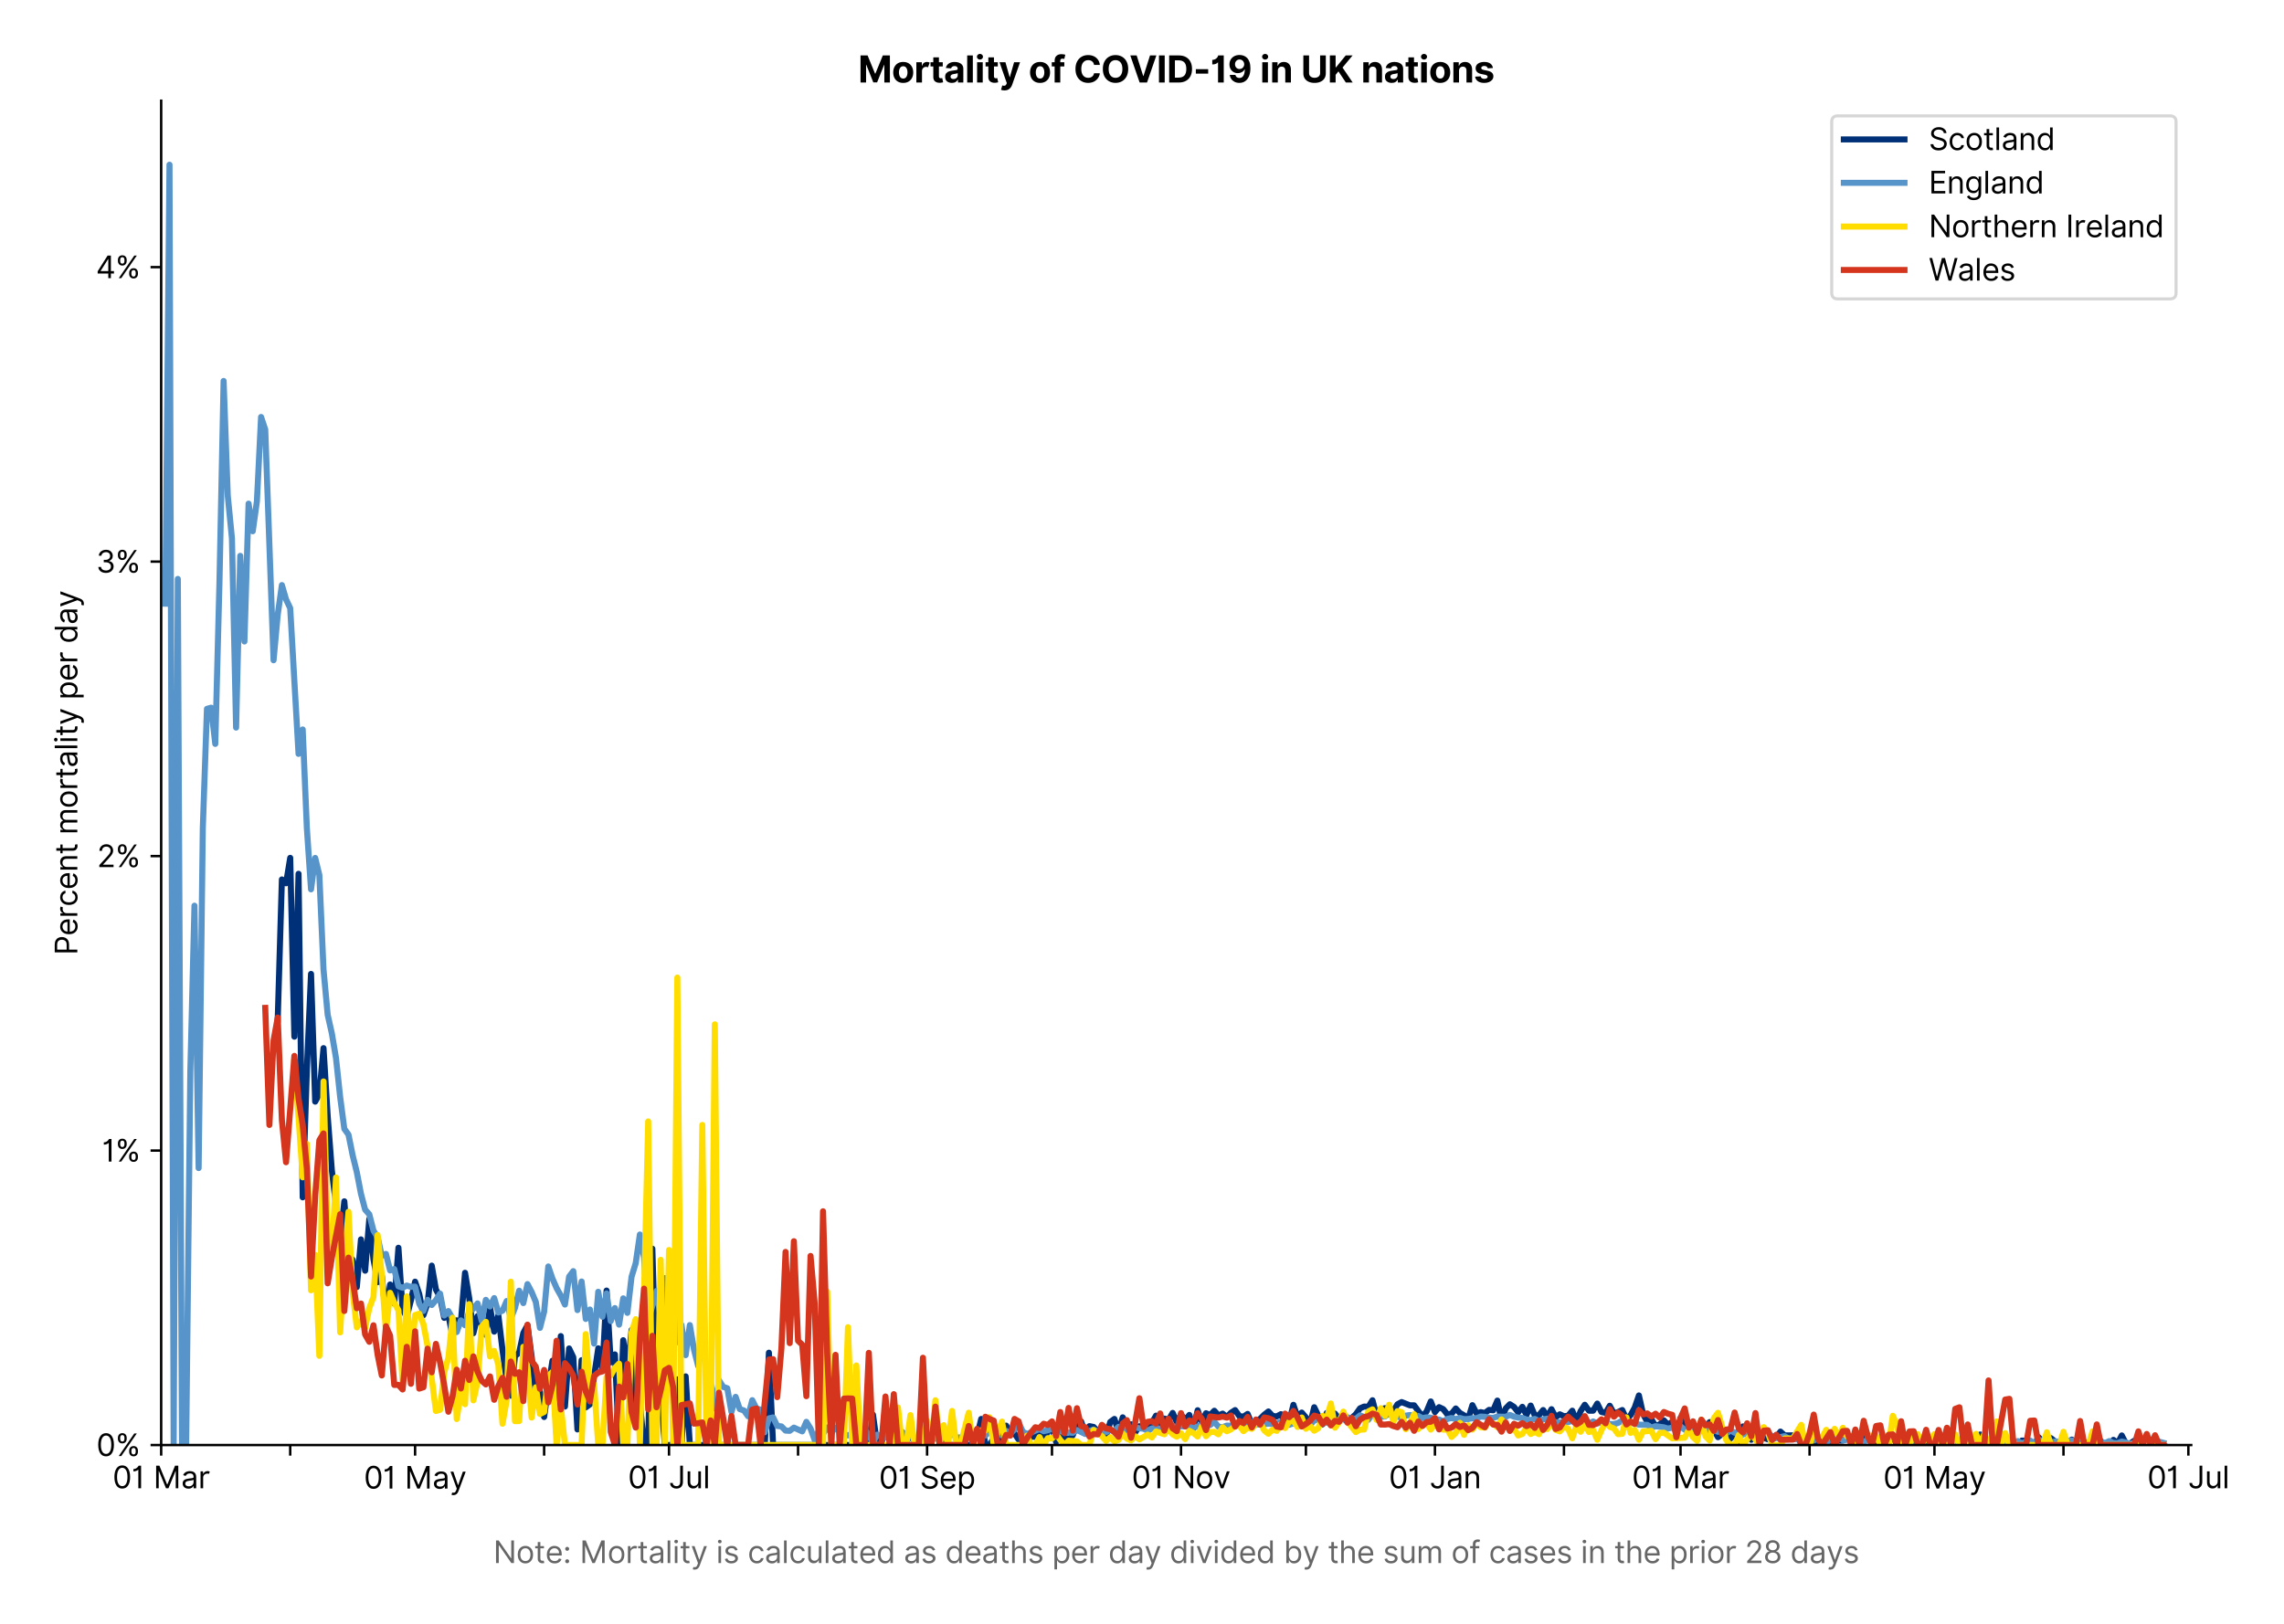 <?xml version="1.0" encoding="utf-8" standalone="no"?>
<!DOCTYPE svg PUBLIC "-//W3C//DTD SVG 1.1//EN"
  "http://www.w3.org/Graphics/SVG/1.1/DTD/svg11.dtd">
<svg version="1.1" viewBox="0 0 753.372 535.807" xmlns="http://www.w3.org/2000/svg" xmlns:xlink="http://www.w3.org/1999/xlink">
 <defs>
  <style type="text/css">*{stroke-linecap:butt;stroke-linejoin:round;}</style>
 </defs>
 <g id="figure_1">
  <g id="patch_1">
   <path d="M 0 535.807 
L 753.372 535.807 
L 753.372 0 
L 0 0 
z
" style="fill:#ffffff;"/>
  </g>
  <g id="axes_1">
   <g id="patch_2">
    <path d="M 53.163 476.745 
L 722.763 476.745 
L 722.763 33.225 
L 53.163 33.225 
z
" style="fill:#ffffff;"/>
   </g>
   <g id="matplotlib.axis_1">
    <g id="xtick_1">
     <g id="line2d_1">
      <defs>
       <path d="M 0 0 
L 0 3.5 
" id="mdb2b4417e9" style="stroke:#000000;stroke-width:0.8;"/>
      </defs>
      <g>
       <use style="stroke:#000000;stroke-width:0.8;" x="53.163" xlink:href="#mdb2b4417e9" y="476.745"/>
      </g>
     </g>
     <g id="text_1">
      <!-- 01 Mar -->
      <g transform="translate(37.126 491.018)scale(0.1 -0.1)">
       <defs>
        <path d="M 2000 -64 
Q 1230 -64 806 561 
Q 382 1186 382 2327 
Q 382 3459 809 4088 
Q 1236 4718 2000 4718 
Q 2764 4718 3191 4088 
Q 3618 3459 3618 2327 
Q 3618 1186 3194 561 
Q 2771 -64 2000 -64 
z
M 2000 436 
Q 2509 436 2791 927 
Q 3073 1418 3073 2327 
Q 3073 3234 2789 3730 
Q 2505 4227 2000 4227 
Q 1496 4227 1211 3730 
Q 927 3234 927 2327 
Q 927 1418 1210 927 
Q 1493 436 2000 436 
z
" id="Inter-Regular-30" transform="scale(0.016)"/>
        <path d="M 1973 4655 
L 1973 0 
L 1409 0 
L 1409 3836 
L 1373 3836 
Q 1341 3773 1209 3692 
Q 1077 3611 868 3551 
Q 659 3491 391 3491 
L 391 3964 
Q 661 3964 859 4061 
Q 1057 4159 1190 4291 
Q 1323 4423 1392 4529 
Q 1461 4636 1473 4655 
L 1973 4655 
z
" id="Inter-Regular-31" transform="scale(0.016)"/>
        <path id="Inter-Regular-20" transform="scale(0.016)"/>
        <path d="M 564 4655 
L 1236 4655 
L 2818 791 
L 2873 791 
L 4455 4655 
L 5127 4655 
L 5127 0 
L 4600 0 
L 4600 3536 
L 4555 3536 
L 3100 0 
L 2591 0 
L 1136 3536 
L 1091 3536 
L 1091 0 
L 564 0 
L 564 4655 
z
" id="Inter-Regular-4d" transform="scale(0.016)"/>
        <path d="M 1518 -82 
Q 1186 -82 916 44 
Q 646 170 486 410 
Q 327 650 327 991 
Q 327 1291 445 1478 
Q 564 1666 761 1773 
Q 959 1880 1199 1933 
Q 1439 1986 1682 2018 
Q 2000 2059 2199 2080 
Q 2398 2102 2490 2154 
Q 2582 2207 2582 2336 
L 2582 2355 
Q 2582 2691 2399 2877 
Q 2216 3064 1846 3064 
Q 1461 3064 1243 2895 
Q 1025 2727 936 2536 
L 427 2718 
Q 564 3036 792 3214 
Q 1021 3393 1292 3464 
Q 1564 3536 1827 3536 
Q 1996 3536 2215 3496 
Q 2434 3457 2640 3334 
Q 2846 3211 2982 2963 
Q 3118 2716 3118 2300 
L 3118 0 
L 2582 0 
L 2582 473 
L 2555 473 
Q 2500 359 2373 229 
Q 2246 100 2034 9 
Q 1823 -82 1518 -82 
z
M 1600 400 
Q 1918 400 2137 525 
Q 2357 650 2469 847 
Q 2582 1045 2582 1264 
L 2582 1755 
Q 2548 1714 2433 1681 
Q 2318 1648 2169 1624 
Q 2021 1600 1881 1583 
Q 1741 1566 1655 1555 
Q 1446 1527 1265 1467 
Q 1084 1407 974 1287 
Q 864 1168 864 964 
Q 864 684 1072 542 
Q 1280 400 1600 400 
z
" id="Inter-Regular-61" transform="scale(0.016)"/>
        <path d="M 491 0 
L 491 3491 
L 1009 3491 
L 1009 2964 
L 1046 2964 
Q 1139 3223 1389 3384 
Q 1639 3545 1955 3545 
Q 2100 3545 2209 3511 
Q 2318 3477 2400 3418 
L 2218 2964 
Q 2161 2993 2085 3010 
Q 2009 3027 1909 3027 
Q 1527 3027 1277 2794 
Q 1027 2561 1027 2209 
L 1027 0 
L 491 0 
z
" id="Inter-Regular-72" transform="scale(0.016)"/>
       </defs>
       <use xlink:href="#Inter-Regular-30"/>
       <use x="62.5" xlink:href="#Inter-Regular-31"/>
       <use x="106.676" xlink:href="#Inter-Regular-20"/>
       <use x="134.801" xlink:href="#Inter-Regular-4d"/>
       <use x="225.994" xlink:href="#Inter-Regular-61"/>
       <use x="282.386" xlink:href="#Inter-Regular-72"/>
      </g>
     </g>
    </g>
    <g id="xtick_2">
     <g id="line2d_2">
      <g>
       <use style="stroke:#000000;stroke-width:0.8;" x="95.726" xlink:href="#mdb2b4417e9" y="476.745"/>
      </g>
     </g>
    </g>
    <g id="xtick_3">
     <g id="line2d_3">
      <g>
       <use style="stroke:#000000;stroke-width:0.8;" x="136.917" xlink:href="#mdb2b4417e9" y="476.745"/>
      </g>
     </g>
     <g id="text_2">
      <!-- 01 May -->
      <g transform="translate(120.014 491.117)scale(0.1 -0.1)">
       <defs>
        <path d="M 818 -1355 
Q 682 -1355 575 -1333 
Q 468 -1311 427 -1291 
L 564 -818 
Q 857 -893 1053 -814 
Q 1250 -736 1391 -345 
L 1509 -18 
L 218 3491 
L 800 3491 
L 1764 709 
L 1800 709 
L 2764 3491 
L 3346 3491 
L 1846 -564 
Q 1550 -1355 818 -1355 
z
" id="Inter-Regular-79" transform="scale(0.016)"/>
       </defs>
       <use xlink:href="#Inter-Regular-30"/>
       <use x="62.5" xlink:href="#Inter-Regular-31"/>
       <use x="106.676" xlink:href="#Inter-Regular-20"/>
       <use x="134.801" xlink:href="#Inter-Regular-4d"/>
       <use x="225.994" xlink:href="#Inter-Regular-61"/>
       <use x="282.386" xlink:href="#Inter-Regular-79"/>
      </g>
     </g>
    </g>
    <g id="xtick_4">
     <g id="line2d_4">
      <g>
       <use style="stroke:#000000;stroke-width:0.8;" x="179.481" xlink:href="#mdb2b4417e9" y="476.745"/>
      </g>
     </g>
    </g>
    <g id="xtick_5">
     <g id="line2d_5">
      <g>
       <use style="stroke:#000000;stroke-width:0.8;" x="220.672" xlink:href="#mdb2b4417e9" y="476.745"/>
      </g>
     </g>
     <g id="text_3">
      <!-- 01 Jul -->
      <g transform="translate(207.128 491.018)scale(0.1 -0.1)">
       <defs>
        <path d="M 2346 4655 
L 2909 4655 
L 2909 1327 
Q 2909 657 2549 296 
Q 2189 -64 1582 -64 
Q 1200 -64 902 76 
Q 605 216 434 475 
Q 264 734 264 1091 
L 818 1091 
Q 818 795 1034 615 
Q 1250 436 1582 436 
Q 1948 436 2147 664 
Q 2346 893 2346 1327 
L 2346 4655 
z
" id="Inter-Regular-4a" transform="scale(0.016)"/>
        <path d="M 2691 1427 
L 2691 3491 
L 3227 3491 
L 3227 0 
L 2691 0 
L 2691 591 
L 2655 591 
Q 2532 325 2273 140 
Q 2014 -45 1618 -45 
Q 1127 -45 809 280 
Q 491 605 491 1273 
L 491 3491 
L 1027 3491 
L 1027 1309 
Q 1027 927 1242 700 
Q 1457 473 1791 473 
Q 1991 473 2199 575 
Q 2407 677 2549 888 
Q 2691 1100 2691 1427 
z
" id="Inter-Regular-75" transform="scale(0.016)"/>
        <path d="M 1027 4655 
L 1027 0 
L 491 0 
L 491 4655 
L 1027 4655 
z
" id="Inter-Regular-6c" transform="scale(0.016)"/>
       </defs>
       <use xlink:href="#Inter-Regular-30"/>
       <use x="62.5" xlink:href="#Inter-Regular-31"/>
       <use x="106.676" xlink:href="#Inter-Regular-20"/>
       <use x="134.801" xlink:href="#Inter-Regular-4a"/>
       <use x="189.063" xlink:href="#Inter-Regular-75"/>
       <use x="247.159" xlink:href="#Inter-Regular-6c"/>
      </g>
     </g>
    </g>
    <g id="xtick_6">
     <g id="line2d_6">
      <g>
       <use style="stroke:#000000;stroke-width:0.8;" x="263.236" xlink:href="#mdb2b4417e9" y="476.745"/>
      </g>
     </g>
    </g>
    <g id="xtick_7">
     <g id="line2d_7">
      <g>
       <use style="stroke:#000000;stroke-width:0.8;" x="305.8" xlink:href="#mdb2b4417e9" y="476.745"/>
      </g>
     </g>
     <g id="text_4">
      <!-- 01 Sep -->
      <g transform="translate(289.913 491.117)scale(0.1 -0.1)">
       <defs>
        <path d="M 3109 3491 
Q 3068 3836 2777 4027 
Q 2486 4218 2064 4218 
Q 1600 4218 1318 3999 
Q 1036 3780 1036 3445 
Q 1036 3195 1189 3042 
Q 1343 2889 1553 2803 
Q 1764 2718 1936 2673 
L 2409 2545 
Q 2591 2498 2815 2414 
Q 3039 2330 3244 2185 
Q 3450 2041 3584 1816 
Q 3718 1591 3718 1264 
Q 3718 886 3521 581 
Q 3325 277 2949 97 
Q 2573 -82 2036 -82 
Q 1286 -82 845 272 
Q 405 627 364 1200 
L 946 1200 
Q 968 936 1124 764 
Q 1280 593 1519 510 
Q 1759 427 2036 427 
Q 2359 427 2616 533 
Q 2873 639 3023 828 
Q 3173 1018 3173 1273 
Q 3173 1505 3043 1650 
Q 2914 1795 2702 1886 
Q 2491 1977 2246 2045 
L 1673 2209 
Q 1127 2366 809 2657 
Q 491 2948 491 3418 
Q 491 3809 703 4101 
Q 916 4393 1276 4555 
Q 1636 4718 2082 4718 
Q 2532 4718 2882 4558 
Q 3232 4398 3437 4120 
Q 3643 3843 3655 3491 
L 3109 3491 
z
" id="Inter-Regular-53" transform="scale(0.016)"/>
        <path d="M 1955 -73 
Q 1450 -73 1085 151 
Q 721 375 524 778 
Q 327 1182 327 1718 
Q 327 2255 524 2665 
Q 721 3075 1074 3305 
Q 1427 3536 1900 3536 
Q 2173 3536 2439 3445 
Q 2705 3355 2923 3151 
Q 3141 2948 3270 2614 
Q 3400 2280 3400 1791 
L 3400 1564 
L 866 1564 
Q 884 1005 1183 707 
Q 1482 409 1955 409 
Q 2271 409 2498 545 
Q 2725 682 2827 955 
L 3346 809 
Q 3223 414 2854 170 
Q 2486 -73 1955 -73 
z
M 866 2027 
L 2855 2027 
Q 2855 2470 2595 2762 
Q 2336 3055 1900 3055 
Q 1593 3055 1368 2911 
Q 1143 2768 1013 2533 
Q 884 2298 866 2027 
z
" id="Inter-Regular-65" transform="scale(0.016)"/>
        <path d="M 491 -1309 
L 491 3491 
L 1009 3491 
L 1009 2936 
L 1073 2936 
Q 1132 3027 1237 3169 
Q 1343 3311 1542 3423 
Q 1741 3536 2082 3536 
Q 2523 3536 2859 3315 
Q 3196 3095 3384 2690 
Q 3573 2286 3573 1736 
Q 3573 1182 3384 776 
Q 3196 370 2861 148 
Q 2527 -73 2091 -73 
Q 1755 -73 1552 39 
Q 1350 152 1241 296 
Q 1132 441 1073 536 
L 1027 536 
L 1027 -1309 
L 491 -1309 
z
M 1018 1745 
Q 1018 1152 1276 780 
Q 1534 409 2018 409 
Q 2355 409 2581 587 
Q 2807 766 2921 1069 
Q 3036 1373 3036 1745 
Q 3036 2114 2923 2410 
Q 2811 2707 2585 2881 
Q 2359 3055 2018 3055 
Q 1527 3055 1272 2693 
Q 1018 2332 1018 1745 
z
" id="Inter-Regular-70" transform="scale(0.016)"/>
       </defs>
       <use xlink:href="#Inter-Regular-30"/>
       <use x="62.5" xlink:href="#Inter-Regular-31"/>
       <use x="106.676" xlink:href="#Inter-Regular-20"/>
       <use x="134.801" xlink:href="#Inter-Regular-53"/>
       <use x="198.58" xlink:href="#Inter-Regular-65"/>
       <use x="256.818" xlink:href="#Inter-Regular-70"/>
      </g>
     </g>
    </g>
    <g id="xtick_8">
     <g id="line2d_8">
      <g>
       <use style="stroke:#000000;stroke-width:0.8;" x="346.991" xlink:href="#mdb2b4417e9" y="476.745"/>
      </g>
     </g>
    </g>
    <g id="xtick_9">
     <g id="line2d_9">
      <g>
       <use style="stroke:#000000;stroke-width:0.8;" x="389.555" xlink:href="#mdb2b4417e9" y="476.745"/>
      </g>
     </g>
     <g id="text_5">
      <!-- 01 Nov -->
      <g transform="translate(373.284 491.018)scale(0.1 -0.1)">
       <defs>
        <path d="M 4255 4655 
L 4255 0 
L 3709 0 
L 1173 3655 
L 1127 3655 
L 1127 0 
L 564 0 
L 564 4655 
L 1109 4655 
L 3655 991 
L 3700 991 
L 3700 4655 
L 4255 4655 
z
" id="Inter-Regular-4e" transform="scale(0.016)"/>
        <path d="M 1909 -73 
Q 1436 -73 1080 152 
Q 725 377 526 781 
Q 327 1186 327 1727 
Q 327 2273 526 2679 
Q 725 3086 1080 3311 
Q 1436 3536 1909 3536 
Q 2382 3536 2737 3311 
Q 3093 3086 3292 2679 
Q 3491 2273 3491 1727 
Q 3491 1186 3292 781 
Q 3093 377 2737 152 
Q 2382 -73 1909 -73 
z
M 1909 409 
Q 2268 409 2500 593 
Q 2732 777 2843 1077 
Q 2955 1377 2955 1727 
Q 2955 2077 2843 2379 
Q 2732 2682 2500 2868 
Q 2268 3055 1909 3055 
Q 1550 3055 1318 2868 
Q 1086 2682 975 2379 
Q 864 2077 864 1727 
Q 864 1377 975 1077 
Q 1086 777 1318 593 
Q 1550 409 1909 409 
z
" id="Inter-Regular-6f" transform="scale(0.016)"/>
        <path d="M 3346 3491 
L 2055 0 
L 1509 0 
L 218 3491 
L 800 3491 
L 1764 709 
L 1800 709 
L 2764 3491 
L 3346 3491 
z
" id="Inter-Regular-76" transform="scale(0.016)"/>
       </defs>
       <use xlink:href="#Inter-Regular-30"/>
       <use x="62.5" xlink:href="#Inter-Regular-31"/>
       <use x="106.676" xlink:href="#Inter-Regular-20"/>
       <use x="134.801" xlink:href="#Inter-Regular-4e"/>
       <use x="210.085" xlink:href="#Inter-Regular-6f"/>
       <use x="269.744" xlink:href="#Inter-Regular-76"/>
      </g>
     </g>
    </g>
    <g id="xtick_10">
     <g id="line2d_10">
      <g>
       <use style="stroke:#000000;stroke-width:0.8;" x="430.746" xlink:href="#mdb2b4417e9" y="476.745"/>
      </g>
     </g>
    </g>
    <g id="xtick_11">
     <g id="line2d_11">
      <g>
       <use style="stroke:#000000;stroke-width:0.8;" x="473.31" xlink:href="#mdb2b4417e9" y="476.745"/>
      </g>
     </g>
     <g id="text_6">
      <!-- 01 Jan -->
      <g transform="translate(458.111 491.018)scale(0.1 -0.1)">
       <defs>
        <path d="M 1027 2100 
L 1027 0 
L 491 0 
L 491 3491 
L 1009 3491 
L 1009 2945 
L 1055 2945 
Q 1177 3211 1427 3373 
Q 1677 3536 2073 3536 
Q 2602 3536 2928 3211 
Q 3255 2886 3255 2218 
L 3255 0 
L 2718 0 
L 2718 2182 
Q 2718 2593 2504 2824 
Q 2291 3055 1918 3055 
Q 1534 3055 1280 2806 
Q 1027 2557 1027 2100 
z
" id="Inter-Regular-6e" transform="scale(0.016)"/>
       </defs>
       <use xlink:href="#Inter-Regular-30"/>
       <use x="62.5" xlink:href="#Inter-Regular-31"/>
       <use x="106.676" xlink:href="#Inter-Regular-20"/>
       <use x="134.801" xlink:href="#Inter-Regular-4a"/>
       <use x="189.063" xlink:href="#Inter-Regular-61"/>
       <use x="245.455" xlink:href="#Inter-Regular-6e"/>
      </g>
     </g>
    </g>
    <g id="xtick_12">
     <g id="line2d_12">
      <g>
       <use style="stroke:#000000;stroke-width:0.8;" x="515.874" xlink:href="#mdb2b4417e9" y="476.745"/>
      </g>
     </g>
    </g>
    <g id="xtick_13">
     <g id="line2d_13">
      <g>
       <use style="stroke:#000000;stroke-width:0.8;" x="554.319" xlink:href="#mdb2b4417e9" y="476.745"/>
      </g>
     </g>
     <g id="text_7">
      <!-- 01 Mar -->
      <g transform="translate(538.282 491.018)scale(0.1 -0.1)">
       <use xlink:href="#Inter-Regular-30"/>
       <use x="62.5" xlink:href="#Inter-Regular-31"/>
       <use x="106.676" xlink:href="#Inter-Regular-20"/>
       <use x="134.801" xlink:href="#Inter-Regular-4d"/>
       <use x="225.994" xlink:href="#Inter-Regular-61"/>
       <use x="282.386" xlink:href="#Inter-Regular-72"/>
      </g>
     </g>
    </g>
    <g id="xtick_14">
     <g id="line2d_14">
      <g>
       <use style="stroke:#000000;stroke-width:0.8;" x="596.883" xlink:href="#mdb2b4417e9" y="476.745"/>
      </g>
     </g>
    </g>
    <g id="xtick_15">
     <g id="line2d_15">
      <g>
       <use style="stroke:#000000;stroke-width:0.8;" x="638.074" xlink:href="#mdb2b4417e9" y="476.745"/>
      </g>
     </g>
     <g id="text_8">
      <!-- 01 May -->
      <g transform="translate(621.17 491.117)scale(0.1 -0.1)">
       <use xlink:href="#Inter-Regular-30"/>
       <use x="62.5" xlink:href="#Inter-Regular-31"/>
       <use x="106.676" xlink:href="#Inter-Regular-20"/>
       <use x="134.801" xlink:href="#Inter-Regular-4d"/>
       <use x="225.994" xlink:href="#Inter-Regular-61"/>
       <use x="282.386" xlink:href="#Inter-Regular-79"/>
      </g>
     </g>
    </g>
    <g id="xtick_16">
     <g id="line2d_16">
      <g>
       <use style="stroke:#000000;stroke-width:0.8;" x="680.637" xlink:href="#mdb2b4417e9" y="476.745"/>
      </g>
     </g>
    </g>
    <g id="xtick_17">
     <g id="line2d_17">
      <g>
       <use style="stroke:#000000;stroke-width:0.8;" x="721.828" xlink:href="#mdb2b4417e9" y="476.745"/>
      </g>
     </g>
     <g id="text_9">
      <!-- 01 Jul -->
      <g transform="translate(708.285 491.018)scale(0.1 -0.1)">
       <use xlink:href="#Inter-Regular-30"/>
       <use x="62.5" xlink:href="#Inter-Regular-31"/>
       <use x="106.676" xlink:href="#Inter-Regular-20"/>
       <use x="134.801" xlink:href="#Inter-Regular-4a"/>
       <use x="189.063" xlink:href="#Inter-Regular-75"/>
       <use x="247.159" xlink:href="#Inter-Regular-6c"/>
      </g>
     </g>
    </g>
    <g id="text_10">
     <!--  -->
     <g style="fill:#666666;" transform="translate(387.962 504.507)scale(0.1 -0.1)"/>
     <!-- Note: Mortality is calculated as deaths per day divided by the sum of cases in the prior 28 days -->
     <g style="fill:#666666;" transform="translate(162.717 515.69)scale(0.1 -0.1)">
      <defs>
       <path d="M 2009 3491 
L 2009 3036 
L 1264 3036 
L 1264 1000 
Q 1264 773 1331 660 
Q 1398 548 1503 510 
Q 1609 473 1727 473 
Q 1816 473 1873 483 
Q 1930 493 1964 500 
L 2073 18 
Q 2018 -2 1920 -23 
Q 1823 -45 1673 -45 
Q 1446 -45 1228 52 
Q 1011 150 869 350 
Q 727 550 727 855 
L 727 3036 
L 200 3036 
L 200 3491 
L 727 3491 
L 727 4327 
L 1264 4327 
L 1264 3491 
L 2009 3491 
z
" id="Inter-Regular-74" transform="scale(0.016)"/>
       <path d="M 882 -36 
Q 714 -36 593 84 
Q 473 205 473 373 
Q 473 541 593 661 
Q 714 782 882 782 
Q 1050 782 1170 661 
Q 1291 541 1291 373 
Q 1291 205 1170 84 
Q 1050 -36 882 -36 
z
M 882 2524 
Q 714 2524 593 2644 
Q 473 2765 473 2933 
Q 473 3101 593 3221 
Q 714 3342 882 3342 
Q 1050 3342 1170 3221 
Q 1291 3101 1291 2933 
Q 1291 2765 1170 2644 
Q 1050 2524 882 2524 
z
" id="Inter-Regular-3a" transform="scale(0.016)"/>
       <path d="M 491 0 
L 491 3491 
L 1027 3491 
L 1027 0 
L 491 0 
z
M 764 4073 
Q 607 4073 494 4179 
Q 382 4286 382 4436 
Q 382 4586 494 4693 
Q 607 4800 764 4800 
Q 921 4800 1033 4693 
Q 1146 4586 1146 4436 
Q 1146 4286 1033 4179 
Q 921 4073 764 4073 
z
" id="Inter-Regular-69" transform="scale(0.016)"/>
       <path d="M 2964 2709 
L 2482 2573 
Q 2411 2755 2245 2914 
Q 2080 3073 1727 3073 
Q 1407 3073 1194 2926 
Q 982 2780 982 2555 
Q 982 2355 1127 2239 
Q 1273 2123 1582 2045 
L 2100 1918 
Q 3027 1691 3027 973 
Q 3027 673 2855 436 
Q 2684 200 2377 63 
Q 2071 -73 1664 -73 
Q 1130 -73 780 159 
Q 430 391 336 836 
L 846 964 
Q 989 400 1655 400 
Q 2030 400 2251 560 
Q 2473 720 2473 945 
Q 2473 1316 1955 1436 
L 1373 1573 
Q 893 1686 669 1926 
Q 446 2166 446 2527 
Q 446 2823 613 3050 
Q 780 3277 1069 3406 
Q 1359 3536 1727 3536 
Q 2246 3536 2542 3309 
Q 2839 3082 2964 2709 
z
" id="Inter-Regular-73" transform="scale(0.016)"/>
       <path d="M 1909 -73 
Q 1418 -73 1063 159 
Q 709 391 518 798 
Q 327 1205 327 1727 
Q 327 2259 524 2667 
Q 721 3075 1074 3305 
Q 1427 3536 1900 3536 
Q 2268 3536 2563 3400 
Q 2859 3264 3047 3018 
Q 3236 2773 3282 2445 
L 2746 2445 
Q 2684 2684 2474 2869 
Q 2264 3055 1909 3055 
Q 1439 3055 1151 2697 
Q 864 2339 864 1745 
Q 864 1139 1148 774 
Q 1432 409 1909 409 
Q 2223 409 2447 570 
Q 2671 732 2746 1018 
L 3282 1018 
Q 3236 709 3058 462 
Q 2880 216 2588 71 
Q 2296 -73 1909 -73 
z
" id="Inter-Regular-63" transform="scale(0.016)"/>
       <path d="M 1809 -73 
Q 1373 -73 1039 148 
Q 705 370 516 776 
Q 327 1182 327 1736 
Q 327 2286 516 2690 
Q 705 3095 1041 3315 
Q 1377 3536 1818 3536 
Q 2159 3536 2358 3423 
Q 2557 3311 2662 3169 
Q 2768 3027 2827 2936 
L 2873 2936 
L 2873 4655 
L 3409 4655 
L 3409 0 
L 2891 0 
L 2891 536 
L 2827 536 
Q 2768 441 2659 296 
Q 2550 152 2348 39 
Q 2146 -73 1809 -73 
z
M 1882 409 
Q 2366 409 2624 780 
Q 2882 1152 2882 1745 
Q 2882 2332 2627 2693 
Q 2373 3055 1882 3055 
Q 1541 3055 1315 2881 
Q 1089 2707 976 2410 
Q 864 2114 864 1745 
Q 864 1373 978 1069 
Q 1093 766 1319 587 
Q 1546 409 1882 409 
z
" id="Inter-Regular-64" transform="scale(0.016)"/>
       <path d="M 1027 2100 
L 1027 0 
L 491 0 
L 491 4655 
L 1027 4655 
L 1027 2945 
L 1073 2945 
Q 1196 3216 1442 3376 
Q 1689 3536 2100 3536 
Q 2636 3536 2963 3213 
Q 3291 2891 3291 2218 
L 3291 0 
L 2755 0 
L 2755 2182 
Q 2755 2598 2540 2826 
Q 2325 3055 1946 3055 
Q 1548 3055 1287 2806 
Q 1027 2557 1027 2100 
z
" id="Inter-Regular-68" transform="scale(0.016)"/>
       <path d="M 564 0 
L 564 4655 
L 1100 4655 
L 1100 2936 
L 1146 2936 
Q 1205 3027 1310 3169 
Q 1416 3311 1615 3423 
Q 1814 3536 2155 3536 
Q 2596 3536 2932 3315 
Q 3268 3095 3457 2690 
Q 3646 2286 3646 1736 
Q 3646 1182 3457 776 
Q 3268 370 2934 148 
Q 2600 -73 2164 -73 
Q 1827 -73 1625 39 
Q 1423 152 1314 296 
Q 1205 441 1146 536 
L 1082 536 
L 1082 0 
L 564 0 
z
M 1091 1745 
Q 1091 1152 1349 780 
Q 1607 409 2091 409 
Q 2427 409 2653 587 
Q 2880 766 2994 1069 
Q 3109 1373 3109 1745 
Q 3109 2114 2996 2410 
Q 2884 2707 2658 2881 
Q 2432 3055 2091 3055 
Q 1600 3055 1345 2693 
Q 1091 2332 1091 1745 
z
" id="Inter-Regular-62" transform="scale(0.016)"/>
       <path d="M 491 0 
L 491 3491 
L 1009 3491 
L 1009 2945 
L 1055 2945 
Q 1164 3225 1407 3380 
Q 1650 3536 1991 3536 
Q 2336 3536 2567 3380 
Q 2798 3225 2927 2945 
L 2964 2945 
Q 3098 3216 3366 3376 
Q 3634 3536 4009 3536 
Q 4477 3536 4775 3244 
Q 5073 2952 5073 2336 
L 5073 0 
L 4536 0 
L 4536 2336 
Q 4536 2723 4325 2889 
Q 4114 3055 3827 3055 
Q 3459 3055 3257 2833 
Q 3055 2611 3055 2273 
L 3055 0 
L 2509 0 
L 2509 2391 
Q 2509 2689 2316 2872 
Q 2123 3055 1818 3055 
Q 1609 3055 1428 2943 
Q 1248 2832 1137 2635 
Q 1027 2439 1027 2182 
L 1027 0 
L 491 0 
z
" id="Inter-Regular-6d" transform="scale(0.016)"/>
       <path d="M 2046 3491 
L 2046 3036 
L 1264 3036 
L 1264 0 
L 727 0 
L 727 3036 
L 164 3036 
L 164 3491 
L 727 3491 
L 727 3973 
Q 727 4273 868 4473 
Q 1009 4673 1234 4773 
Q 1459 4873 1709 4873 
Q 1907 4873 2032 4841 
Q 2157 4809 2218 4782 
L 2064 4318 
Q 2023 4332 1951 4352 
Q 1880 4373 1764 4373 
Q 1498 4373 1381 4239 
Q 1264 4105 1264 3845 
L 1264 3491 
L 2046 3491 
z
" id="Inter-Regular-66" transform="scale(0.016)"/>
       <path d="M 482 0 
L 482 409 
L 2018 2091 
Q 2289 2386 2464 2605 
Q 2639 2825 2724 3019 
Q 2809 3214 2809 3427 
Q 2809 3795 2553 4011 
Q 2298 4227 1918 4227 
Q 1514 4227 1275 3985 
Q 1036 3743 1036 3345 
L 500 3345 
Q 500 3755 688 4064 
Q 877 4373 1203 4545 
Q 1530 4718 1936 4718 
Q 2346 4718 2661 4545 
Q 2977 4373 3156 4079 
Q 3336 3786 3336 3427 
Q 3336 3170 3244 2926 
Q 3152 2682 2926 2383 
Q 2700 2084 2300 1655 
L 1255 536 
L 1255 500 
L 3418 500 
L 3418 0 
L 482 0 
z
" id="Inter-Regular-32" transform="scale(0.016)"/>
       <path d="M 1973 -64 
Q 1505 -64 1147 103 
Q 789 270 589 564 
Q 389 859 391 1236 
Q 389 1532 507 1783 
Q 625 2034 830 2203 
Q 1036 2373 1291 2418 
L 1291 2445 
Q 957 2532 759 2821 
Q 561 3111 564 3482 
Q 561 3836 743 4115 
Q 925 4395 1244 4556 
Q 1564 4718 1973 4718 
Q 2377 4718 2695 4556 
Q 3014 4395 3197 4115 
Q 3380 3836 3382 3482 
Q 3380 3111 3181 2821 
Q 2982 2532 2655 2445 
L 2655 2418 
Q 2907 2373 3109 2203 
Q 3311 2034 3431 1783 
Q 3552 1532 3555 1236 
Q 3552 859 3351 564 
Q 3150 270 2794 103 
Q 2439 -64 1973 -64 
z
M 1973 436 
Q 2446 436 2722 662 
Q 2998 889 3000 1264 
Q 2998 1527 2864 1729 
Q 2730 1932 2499 2048 
Q 2268 2164 1973 2164 
Q 1675 2164 1442 2048 
Q 1209 1932 1076 1729 
Q 943 1527 946 1264 
Q 943 889 1218 662 
Q 1493 436 1973 436 
z
M 1973 2645 
Q 2348 2645 2591 2864 
Q 2834 3084 2836 3445 
Q 2834 3800 2596 4013 
Q 2359 4227 1973 4227 
Q 1582 4227 1344 4013 
Q 1107 3800 1109 3445 
Q 1107 3084 1349 2864 
Q 1591 2645 1973 2645 
z
" id="Inter-Regular-38" transform="scale(0.016)"/>
      </defs>
      <use xlink:href="#Inter-Regular-4e"/>
      <use x="75.284" xlink:href="#Inter-Regular-6f"/>
      <use x="134.943" xlink:href="#Inter-Regular-74"/>
      <use x="171.307" xlink:href="#Inter-Regular-65"/>
      <use x="229.546" xlink:href="#Inter-Regular-3a"/>
      <use x="257.102" xlink:href="#Inter-Regular-20"/>
      <use x="285.227" xlink:href="#Inter-Regular-4d"/>
      <use x="376.421" xlink:href="#Inter-Regular-6f"/>
      <use x="436.08" xlink:href="#Inter-Regular-72"/>
      <use x="474.432" xlink:href="#Inter-Regular-74"/>
      <use x="510.796" xlink:href="#Inter-Regular-61"/>
      <use x="567.188" xlink:href="#Inter-Regular-6c"/>
      <use x="590.909" xlink:href="#Inter-Regular-69"/>
      <use x="614.631" xlink:href="#Inter-Regular-74"/>
      <use x="650.994" xlink:href="#Inter-Regular-79"/>
      <use x="706.676" xlink:href="#Inter-Regular-20"/>
      <use x="734.801" xlink:href="#Inter-Regular-69"/>
      <use x="758.523" xlink:href="#Inter-Regular-73"/>
      <use x="810.796" xlink:href="#Inter-Regular-20"/>
      <use x="838.921" xlink:href="#Inter-Regular-63"/>
      <use x="894.744" xlink:href="#Inter-Regular-61"/>
      <use x="951.137" xlink:href="#Inter-Regular-6c"/>
      <use x="974.858" xlink:href="#Inter-Regular-63"/>
      <use x="1030.682" xlink:href="#Inter-Regular-75"/>
      <use x="1088.779" xlink:href="#Inter-Regular-6c"/>
      <use x="1112.5" xlink:href="#Inter-Regular-61"/>
      <use x="1168.892" xlink:href="#Inter-Regular-74"/>
      <use x="1205.256" xlink:href="#Inter-Regular-65"/>
      <use x="1263.495" xlink:href="#Inter-Regular-64"/>
      <use x="1325.568" xlink:href="#Inter-Regular-20"/>
      <use x="1353.693" xlink:href="#Inter-Regular-61"/>
      <use x="1410.085" xlink:href="#Inter-Regular-73"/>
      <use x="1462.358" xlink:href="#Inter-Regular-20"/>
      <use x="1490.483" xlink:href="#Inter-Regular-64"/>
      <use x="1552.557" xlink:href="#Inter-Regular-65"/>
      <use x="1610.796" xlink:href="#Inter-Regular-61"/>
      <use x="1667.188" xlink:href="#Inter-Regular-74"/>
      <use x="1703.551" xlink:href="#Inter-Regular-68"/>
      <use x="1762.642" xlink:href="#Inter-Regular-73"/>
      <use x="1814.915" xlink:href="#Inter-Regular-20"/>
      <use x="1843.04" xlink:href="#Inter-Regular-70"/>
      <use x="1903.978" xlink:href="#Inter-Regular-65"/>
      <use x="1962.216" xlink:href="#Inter-Regular-72"/>
      <use x="2000.569" xlink:href="#Inter-Regular-20"/>
      <use x="2028.694" xlink:href="#Inter-Regular-64"/>
      <use x="2090.767" xlink:href="#Inter-Regular-61"/>
      <use x="2147.159" xlink:href="#Inter-Regular-79"/>
      <use x="2202.841" xlink:href="#Inter-Regular-20"/>
      <use x="2230.966" xlink:href="#Inter-Regular-64"/>
      <use x="2293.04" xlink:href="#Inter-Regular-69"/>
      <use x="2316.762" xlink:href="#Inter-Regular-76"/>
      <use x="2372.444" xlink:href="#Inter-Regular-69"/>
      <use x="2396.165" xlink:href="#Inter-Regular-64"/>
      <use x="2458.239" xlink:href="#Inter-Regular-65"/>
      <use x="2516.478" xlink:href="#Inter-Regular-64"/>
      <use x="2578.552" xlink:href="#Inter-Regular-20"/>
      <use x="2606.677" xlink:href="#Inter-Regular-62"/>
      <use x="2668.75" xlink:href="#Inter-Regular-79"/>
      <use x="2724.432" xlink:href="#Inter-Regular-20"/>
      <use x="2752.557" xlink:href="#Inter-Regular-74"/>
      <use x="2788.921" xlink:href="#Inter-Regular-68"/>
      <use x="2848.012" xlink:href="#Inter-Regular-65"/>
      <use x="2906.251" xlink:href="#Inter-Regular-20"/>
      <use x="2934.376" xlink:href="#Inter-Regular-73"/>
      <use x="2986.648" xlink:href="#Inter-Regular-75"/>
      <use x="3044.745" xlink:href="#Inter-Regular-6d"/>
      <use x="3131.677" xlink:href="#Inter-Regular-20"/>
      <use x="3159.802" xlink:href="#Inter-Regular-6f"/>
      <use x="3219.461" xlink:href="#Inter-Regular-66"/>
      <use x="3255.54" xlink:href="#Inter-Regular-20"/>
      <use x="3283.665" xlink:href="#Inter-Regular-63"/>
      <use x="3339.489" xlink:href="#Inter-Regular-61"/>
      <use x="3395.881" xlink:href="#Inter-Regular-73"/>
      <use x="3448.154" xlink:href="#Inter-Regular-65"/>
      <use x="3506.393" xlink:href="#Inter-Regular-73"/>
      <use x="3558.665" xlink:href="#Inter-Regular-20"/>
      <use x="3586.79" xlink:href="#Inter-Regular-69"/>
      <use x="3610.512" xlink:href="#Inter-Regular-6e"/>
      <use x="3669.035" xlink:href="#Inter-Regular-20"/>
      <use x="3697.16" xlink:href="#Inter-Regular-74"/>
      <use x="3733.523" xlink:href="#Inter-Regular-68"/>
      <use x="3792.614" xlink:href="#Inter-Regular-65"/>
      <use x="3850.853" xlink:href="#Inter-Regular-20"/>
      <use x="3878.978" xlink:href="#Inter-Regular-70"/>
      <use x="3939.915" xlink:href="#Inter-Regular-72"/>
      <use x="3978.268" xlink:href="#Inter-Regular-69"/>
      <use x="4001.989" xlink:href="#Inter-Regular-6f"/>
      <use x="4061.648" xlink:href="#Inter-Regular-72"/>
      <use x="4100.001" xlink:href="#Inter-Regular-20"/>
      <use x="4128.126" xlink:href="#Inter-Regular-32"/>
      <use x="4188.637" xlink:href="#Inter-Regular-38"/>
      <use x="4250.285" xlink:href="#Inter-Regular-20"/>
      <use x="4278.41" xlink:href="#Inter-Regular-64"/>
      <use x="4340.484" xlink:href="#Inter-Regular-61"/>
      <use x="4396.876" xlink:href="#Inter-Regular-79"/>
      <use x="4452.558" xlink:href="#Inter-Regular-73"/>
     </g>
    </g>
   </g>
   <g id="matplotlib.axis_2">
    <g id="ytick_1">
     <g id="line2d_18">
      <defs>
       <path d="M 0 0 
L -3.5 0 
" id="m016c4fdc87" style="stroke:#000000;stroke-width:0.8;"/>
      </defs>
      <g>
       <use style="stroke:#000000;stroke-width:0.8;" x="53.163" xlink:href="#m016c4fdc87" y="476.745"/>
      </g>
     </g>
     <g id="text_11">
      <!-- 0% -->
      <g transform="translate(31.788 480.382)scale(0.1 -0.1)">
       <defs>
        <path d="M 2855 873 
L 2855 1118 
Q 2855 1373 2960 1585 
Q 3066 1798 3269 1926 
Q 3473 2055 3764 2055 
Q 4059 2055 4259 1926 
Q 4459 1798 4561 1585 
Q 4664 1373 4664 1118 
L 4664 873 
Q 4664 618 4560 405 
Q 4457 193 4256 64 
Q 4055 -64 3764 -64 
Q 3468 -64 3266 64 
Q 3064 193 2959 405 
Q 2855 618 2855 873 
z
M 536 3536 
L 536 3782 
Q 536 4036 642 4248 
Q 748 4461 951 4589 
Q 1155 4718 1446 4718 
Q 1741 4718 1941 4589 
Q 2141 4461 2243 4248 
Q 2346 4036 2346 3782 
L 2346 3536 
Q 2346 3282 2242 3069 
Q 2139 2857 1937 2728 
Q 1736 2600 1446 2600 
Q 1150 2600 948 2728 
Q 746 2857 641 3069 
Q 536 3282 536 3536 
z
M 709 0 
L 3909 4655 
L 4427 4655 
L 1227 0 
L 709 0 
z
M 3318 1118 
L 3318 873 
Q 3318 661 3418 494 
Q 3518 327 3764 327 
Q 4002 327 4101 494 
Q 4200 661 4200 873 
L 4200 1118 
Q 4200 1330 4104 1497 
Q 4009 1664 3764 1664 
Q 3525 1664 3421 1497 
Q 3318 1330 3318 1118 
z
M 1000 3782 
L 1000 3536 
Q 1000 3325 1100 3158 
Q 1200 2991 1446 2991 
Q 1684 2991 1783 3158 
Q 1882 3325 1882 3536 
L 1882 3782 
Q 1882 3993 1786 4160 
Q 1691 4327 1446 4327 
Q 1207 4327 1103 4160 
Q 1000 3993 1000 3782 
z
" id="Inter-Regular-25" transform="scale(0.016)"/>
       </defs>
       <use xlink:href="#Inter-Regular-30"/>
       <use x="62.5" xlink:href="#Inter-Regular-25"/>
      </g>
     </g>
    </g>
    <g id="ytick_2">
     <g id="line2d_19">
      <g>
       <use style="stroke:#000000;stroke-width:0.8;" x="53.163" xlink:href="#m016c4fdc87" y="379.593"/>
      </g>
     </g>
     <g id="text_12">
      <!-- 1% -->
      <g transform="translate(33.62 383.23)scale(0.1 -0.1)">
       <use xlink:href="#Inter-Regular-31"/>
       <use x="44.176" xlink:href="#Inter-Regular-25"/>
      </g>
     </g>
    </g>
    <g id="ytick_3">
     <g id="line2d_20">
      <g>
       <use style="stroke:#000000;stroke-width:0.8;" x="53.163" xlink:href="#m016c4fdc87" y="282.441"/>
      </g>
     </g>
     <g id="text_13">
      <!-- 2% -->
      <g transform="translate(31.986 286.078)scale(0.1 -0.1)">
       <use xlink:href="#Inter-Regular-32"/>
       <use x="60.511" xlink:href="#Inter-Regular-25"/>
      </g>
     </g>
    </g>
    <g id="ytick_4">
     <g id="line2d_21">
      <g>
       <use style="stroke:#000000;stroke-width:0.8;" x="53.163" xlink:href="#m016c4fdc87" y="185.289"/>
      </g>
     </g>
     <g id="text_14">
      <!-- 3% -->
      <g transform="translate(31.673 188.926)scale(0.1 -0.1)">
       <defs>
        <path d="M 2055 -64 
Q 1605 -64 1253 90 
Q 902 245 696 521 
Q 491 798 473 1164 
L 1046 1164 
Q 1071 827 1356 631 
Q 1641 436 2046 436 
Q 2493 436 2783 664 
Q 3073 893 3073 1264 
Q 3073 1650 2787 1893 
Q 2502 2136 1973 2136 
L 1600 2136 
L 1600 2636 
L 1973 2636 
Q 2386 2636 2647 2856 
Q 2909 3077 2909 3445 
Q 2909 3798 2679 4012 
Q 2450 4227 2064 4227 
Q 1823 4227 1610 4139 
Q 1398 4052 1264 3887 
Q 1130 3723 1118 3491 
L 573 3491 
Q 586 3857 793 4133 
Q 1000 4409 1335 4563 
Q 1671 4718 2073 4718 
Q 2505 4718 2814 4544 
Q 3123 4370 3289 4086 
Q 3455 3802 3455 3473 
Q 3455 3080 3249 2802 
Q 3043 2525 2691 2418 
L 2691 2382 
Q 3132 2309 3379 2008 
Q 3627 1707 3627 1264 
Q 3627 884 3421 583 
Q 3216 282 2861 109 
Q 2507 -64 2055 -64 
z
" id="Inter-Regular-33" transform="scale(0.016)"/>
       </defs>
       <use xlink:href="#Inter-Regular-33"/>
       <use x="63.636" xlink:href="#Inter-Regular-25"/>
      </g>
     </g>
    </g>
    <g id="ytick_5">
     <g id="line2d_22">
      <g>
       <use style="stroke:#000000;stroke-width:0.8;" x="53.163" xlink:href="#m016c4fdc87" y="88.137"/>
      </g>
     </g>
     <g id="text_15">
      <!-- 4% -->
      <g transform="translate(31.617 91.774)scale(0.1 -0.1)">
       <defs>
        <path d="M 373 955 
L 373 1418 
L 2418 4655 
L 3100 4655 
L 3100 1455 
L 3736 1455 
L 3736 955 
L 3100 955 
L 3100 0 
L 2564 0 
L 2564 955 
L 373 955 
z
M 2564 1455 
L 2564 3936 
L 2527 3936 
L 982 1491 
L 982 1455 
L 2564 1455 
z
" id="Inter-Regular-34" transform="scale(0.016)"/>
       </defs>
       <use xlink:href="#Inter-Regular-34"/>
       <use x="64.205" xlink:href="#Inter-Regular-25"/>
      </g>
     </g>
    </g>
    <g id="text_16">
     <!-- Percent mortality per day -->
     <g transform="translate(25.5 315.1)rotate(-90)scale(0.1 -0.1)">
      <defs>
       <path d="M 564 0 
L 564 4655 
L 2136 4655 
Q 2684 4655 3033 4458 
Q 3382 4261 3550 3927 
Q 3718 3593 3718 3182 
Q 3718 2770 3551 2434 
Q 3384 2098 3036 1899 
Q 2689 1700 2146 1700 
L 1127 1700 
L 1127 0 
L 564 0 
z
M 1127 2200 
L 2127 2200 
Q 2689 2200 2926 2482 
Q 3164 2764 3164 3182 
Q 3164 3602 2925 3878 
Q 2686 4155 2118 4155 
L 1127 4155 
L 1127 2200 
z
" id="Inter-Regular-50" transform="scale(0.016)"/>
      </defs>
      <use xlink:href="#Inter-Regular-50"/>
      <use x="63.494" xlink:href="#Inter-Regular-65"/>
      <use x="121.733" xlink:href="#Inter-Regular-72"/>
      <use x="160.085" xlink:href="#Inter-Regular-63"/>
      <use x="215.909" xlink:href="#Inter-Regular-65"/>
      <use x="274.148" xlink:href="#Inter-Regular-6e"/>
      <use x="332.671" xlink:href="#Inter-Regular-74"/>
      <use x="369.034" xlink:href="#Inter-Regular-20"/>
      <use x="397.159" xlink:href="#Inter-Regular-6d"/>
      <use x="484.091" xlink:href="#Inter-Regular-6f"/>
      <use x="543.75" xlink:href="#Inter-Regular-72"/>
      <use x="582.102" xlink:href="#Inter-Regular-74"/>
      <use x="618.466" xlink:href="#Inter-Regular-61"/>
      <use x="674.858" xlink:href="#Inter-Regular-6c"/>
      <use x="698.58" xlink:href="#Inter-Regular-69"/>
      <use x="722.301" xlink:href="#Inter-Regular-74"/>
      <use x="758.665" xlink:href="#Inter-Regular-79"/>
      <use x="814.347" xlink:href="#Inter-Regular-20"/>
      <use x="842.472" xlink:href="#Inter-Regular-70"/>
      <use x="903.409" xlink:href="#Inter-Regular-65"/>
      <use x="961.648" xlink:href="#Inter-Regular-72"/>
      <use x="1000" xlink:href="#Inter-Regular-20"/>
      <use x="1028.125" xlink:href="#Inter-Regular-64"/>
      <use x="1090.199" xlink:href="#Inter-Regular-61"/>
      <use x="1146.591" xlink:href="#Inter-Regular-79"/>
     </g>
    </g>
   </g>
   <g id="line2d_23">
    <path clip-path="url(#p189a43cd81)" d="M 91.607 336.352 
L 92.98 290.153 
L 94.353 291.415 
L 95.726 283.031 
L 97.099 342.02 
L 98.473 288.29 
L 99.846 395.031 
L 101.219 352.934 
L 102.592 321.322 
L 103.965 363.455 
L 105.338 360.909 
L 106.711 345.807 
L 108.084 368.174 
L 109.457 386.148 
L 112.203 409.187 
L 113.576 396.35 
L 114.949 414.172 
L 116.322 415.634 
L 117.695 424.653 
L 119.068 408.907 
L 120.441 419.236 
L 121.814 402.21 
L 123.187 415.484 
L 124.56 423.025 
L 125.933 420.838 
L 127.306 434.006 
L 128.679 423.789 
L 130.052 430.016 
L 131.425 411.673 
L 132.798 432.221 
L 134.171 434.428 
L 135.544 429.007 
L 136.917 422.853 
L 138.29 426.935 
L 139.663 433.906 
L 141.036 429.953 
L 142.409 417.564 
L 143.783 425.449 
L 145.156 427.968 
L 146.529 434.795 
L 147.902 433.93 
L 149.275 440.829 
L 150.648 435.622 
L 152.021 436.074 
L 153.394 419.923 
L 154.767 428.273 
L 156.14 439.875 
L 157.513 434.231 
L 158.886 436.966 
L 160.259 440.376 
L 161.632 431.279 
L 163.005 439.333 
L 164.378 433.939 
L 165.751 445.418 
L 167.124 455.329 
L 168.497 460.475 
L 169.87 447.4 
L 171.243 446.276 
L 172.616 439.788 
L 173.989 437.242 
L 175.362 447.65 
L 176.735 459.873 
L 178.108 459.097 
L 179.481 467.498 
L 180.854 457.532 
L 182.227 448.938 
L 183.6 473.05 
L 184.973 440.807 
L 186.346 464.062 
L 187.719 444.892 
L 189.093 447.773 
L 190.466 471.605 
L 191.839 448.763 
L 193.212 464.329 
L 194.585 463.335 
L 197.331 444.84 
L 198.704 452.253 
L 200.077 425.791 
L 201.45 449.481 
L 202.823 446.852 
L 204.196 476.745 
L 205.569 442.171 
L 206.942 452.727 
L 208.315 438.795 
L 209.688 463.809 
L 211.061 462.965 
L 212.434 476.745 
L 213.807 476.745 
L 215.18 411.977 
L 216.553 460.279 
L 217.926 459.908 
L 219.299 476.745 
L 222.045 476.745 
L 223.418 455.059 
L 224.791 476.745 
L 226.164 454.099 
L 227.537 476.745 
L 252.252 476.745 
L 253.625 446.29 
L 254.998 476.745 
L 286.578 476.745 
L 287.951 466.76 
L 289.324 476.745 
L 290.697 476.745 
L 292.07 468.519 
L 293.443 469.035 
L 294.816 476.745 
L 298.935 476.745 
L 300.308 470.181 
L 301.681 476.745 
L 305.8 476.745 
L 307.173 471.904 
L 308.546 471.987 
L 309.919 472.243 
L 311.292 476.745 
L 320.903 476.745 
L 322.276 473.842 
L 323.65 468.15 
L 325.023 476.745 
L 326.396 476.745 
L 329.142 472.087 
L 330.515 476.745 
L 331.888 470.353 
L 333.261 472.654 
L 334.634 472.926 
L 336.007 474.981 
L 337.38 473.454 
L 338.753 475.23 
L 340.126 473.984 
L 341.499 474.068 
L 342.872 472.763 
L 344.245 475.526 
L 345.618 472.149 
L 346.991 471.361 
L 348.364 475.737 
L 349.737 473.905 
L 351.11 474.049 
L 352.483 475.035 
L 353.856 473.503 
L 355.229 469.957 
L 356.602 468.972 
L 357.975 472.811 
L 359.348 470.52 
L 360.721 470.792 
L 362.094 472.229 
L 363.467 470.886 
L 364.84 473.741 
L 366.213 469.149 
L 367.586 468.142 
L 368.96 472.383 
L 370.333 467.614 
L 371.706 470.432 
L 373.079 469.908 
L 374.452 472.539 
L 375.825 470.549 
L 377.198 470.739 
L 378.571 469.859 
L 379.944 469.419 
L 381.317 467.054 
L 382.69 471.665 
L 384.063 468.015 
L 385.436 468.449 
L 386.809 466.16 
L 388.182 469.263 
L 389.555 466.69 
L 390.928 468.528 
L 392.301 466.827 
L 393.674 471.265 
L 395.047 465.272 
L 396.42 469.249 
L 397.793 466.261 
L 399.166 466.873 
L 400.539 465.447 
L 401.912 467.01 
L 403.285 466.386 
L 404.658 467.499 
L 406.031 466.105 
L 407.404 465.226 
L 408.777 467.192 
L 410.15 467.399 
L 411.523 466.487 
L 412.897 469.81 
L 414.27 469.09 
L 415.643 468.106 
L 417.016 466.747 
L 418.389 465.68 
L 419.762 467.165 
L 421.135 467.307 
L 422.508 466.571 
L 423.881 469.456 
L 425.254 469.061 
L 426.627 463.481 
L 428 467.564 
L 429.373 466.042 
L 430.746 467.637 
L 432.119 469.884 
L 433.492 464.281 
L 436.238 469.943 
L 437.611 466.179 
L 438.984 466.085 
L 440.357 466.397 
L 441.73 468.126 
L 443.103 468.032 
L 444.476 469.062 
L 447.222 466.591 
L 448.595 464.647 
L 449.968 464.051 
L 451.341 464.152 
L 452.714 461.978 
L 454.087 467.2 
L 455.46 464.967 
L 456.833 464.594 
L 458.207 466.515 
L 459.58 465.544 
L 460.953 463.315 
L 462.326 462.577 
L 465.072 463.659 
L 466.445 463.656 
L 469.191 467.381 
L 470.564 465.669 
L 471.937 462.368 
L 473.31 465.883 
L 474.683 464.254 
L 476.056 464.913 
L 477.429 466.68 
L 478.802 466.396 
L 480.175 464.693 
L 481.548 466.167 
L 482.921 466.964 
L 484.294 468.062 
L 485.667 463.597 
L 487.04 466.299 
L 488.413 465.897 
L 489.786 466.188 
L 491.159 465.156 
L 492.532 465.292 
L 493.905 462.089 
L 495.278 468.519 
L 496.651 464.676 
L 498.024 463.295 
L 499.397 464.179 
L 500.77 465.961 
L 502.143 464.146 
L 503.517 466.809 
L 504.89 463.736 
L 506.263 467.041 
L 507.636 466.881 
L 509.009 465.202 
L 510.382 467.442 
L 511.755 464.931 
L 513.128 467.563 
L 514.501 466.619 
L 515.874 467.258 
L 517.247 467.09 
L 518.62 465.427 
L 519.993 468.915 
L 521.366 465.581 
L 522.739 463.468 
L 524.112 465.419 
L 525.485 465.42 
L 526.858 463.077 
L 528.231 465.843 
L 529.604 466.151 
L 530.977 463.798 
L 532.35 466.355 
L 533.723 465.871 
L 535.096 465.201 
L 536.469 468.139 
L 537.842 466.92 
L 539.215 464.39 
L 540.588 460.392 
L 541.961 466.513 
L 543.334 469.055 
L 544.707 468.274 
L 546.08 470.486 
L 547.453 469.95 
L 548.827 468.606 
L 550.2 470.073 
L 551.573 469.085 
L 552.946 472.841 
L 554.319 467.888 
L 555.692 470.93 
L 557.065 471.724 
L 558.438 470.154 
L 559.811 472.905 
L 561.184 471.863 
L 562.557 471.815 
L 563.93 469.186 
L 566.676 474.163 
L 568.049 473.083 
L 569.422 473.581 
L 570.795 474.604 
L 572.168 472.911 
L 573.541 476.194 
L 574.914 470.623 
L 576.287 472.163 
L 577.66 475.02 
L 579.033 473.248 
L 583.152 474.889 
L 584.525 474.87 
L 585.898 474.228 
L 587.271 472.32 
L 588.644 473.577 
L 592.764 473.546 
L 594.137 475.454 
L 595.51 475.454 
L 596.883 476.095 
L 598.256 475.438 
L 599.629 475.424 
L 601.002 476.083 
L 602.375 474.049 
L 603.748 475.377 
L 607.867 475.271 
L 609.24 474.472 
L 610.613 475.201 
L 611.986 476.745 
L 613.359 476.745 
L 614.732 474.234 
L 617.478 475.843 
L 618.851 475.819 
L 620.224 476.745 
L 621.597 475.778 
L 622.97 475.746 
L 624.343 473.613 
L 625.716 476.745 
L 627.089 474.472 
L 628.462 476.745 
L 629.835 474.291 
L 631.208 475.484 
L 633.954 475.375 
L 635.327 476.745 
L 638.074 476.745 
L 639.447 475.185 
L 640.82 476.745 
L 651.804 476.745 
L 653.177 473.277 
L 654.55 476.745 
L 658.669 476.745 
L 660.042 475.087 
L 661.415 476.745 
L 665.534 476.745 
L 666.907 475.278 
L 668.28 475.322 
L 669.653 476.745 
L 671.026 476.745 
L 672.399 474.163 
L 673.772 475.501 
L 675.145 475.569 
L 676.518 474.503 
L 679.264 476.745 
L 680.637 476.745 
L 683.384 474.961 
L 686.13 476.745 
L 687.503 475.989 
L 688.876 476.016 
L 690.249 476.745 
L 691.622 475.401 
L 692.995 475.442 
L 694.368 476.745 
L 695.741 476.745 
L 697.114 475.047 
L 698.487 476.198 
L 699.86 473.59 
L 701.233 476.239 
L 702.606 476.261 
L 703.979 475.332 
L 705.352 475.84 
L 706.725 475.438 
L 708.098 475.909 
L 709.471 475.196 
L 710.844 476.392 
L 712.217 476.098 
L 713.59 476.745 
L 713.59 476.745 
" style="fill:none;stroke:#003078;stroke-linecap:square;stroke-width:2;"/>
   </g>
   <g id="line2d_24">
    <path clip-path="url(#p189a43cd81)" d="M 54.536 199.168 
L 55.909 54.345 
L 57.282 476.745 
L 58.655 191.004 
L 60.028 476.745 
L 61.401 476.745 
L 62.774 353.768 
L 64.147 298.811 
L 65.52 385.379 
L 66.893 273.285 
L 68.266 233.865 
L 69.639 233.485 
L 71.012 245.431 
L 72.385 192.311 
L 73.758 125.692 
L 75.131 163.554 
L 76.504 177.61 
L 77.877 240.047 
L 79.25 183.391 
L 80.623 211.64 
L 81.996 166.167 
L 83.369 175.269 
L 84.742 165.369 
L 86.115 137.573 
L 87.488 141.704 
L 90.234 217.835 
L 91.607 202.828 
L 92.98 193.036 
L 94.353 197.751 
L 95.726 200.648 
L 98.473 248.719 
L 99.846 240.667 
L 101.219 273.24 
L 102.592 293.414 
L 103.965 283.054 
L 105.338 288.686 
L 106.711 319.88 
L 108.084 334.788 
L 109.457 340.947 
L 110.83 349.107 
L 112.203 361.959 
L 113.576 372.439 
L 114.949 374.341 
L 116.322 381.154 
L 117.695 386.738 
L 119.068 393.873 
L 120.441 399.102 
L 121.814 400.641 
L 123.187 406.009 
L 124.56 408.222 
L 125.933 414.316 
L 127.306 413.71 
L 128.679 419.154 
L 130.052 418.692 
L 131.425 424.378 
L 132.798 424.867 
L 134.171 424.133 
L 135.544 424.57 
L 136.917 424.485 
L 138.29 430.129 
L 139.663 432.542 
L 141.036 428.858 
L 142.409 430.555 
L 143.783 428.949 
L 145.156 426.797 
L 146.529 434.02 
L 147.902 432.553 
L 149.275 435.038 
L 150.648 439.475 
L 152.021 435.634 
L 153.394 437.233 
L 154.767 432.64 
L 156.14 431.797 
L 157.513 430.026 
L 158.886 435.8 
L 160.259 428.857 
L 161.632 431.035 
L 163.005 428.274 
L 164.378 433.031 
L 165.751 432.43 
L 167.124 429.241 
L 168.497 435.004 
L 169.87 431.486 
L 171.243 425.836 
L 172.616 429.923 
L 173.989 423.661 
L 175.362 426.261 
L 176.735 429.56 
L 178.108 438.1 
L 179.481 432.79 
L 180.854 417.847 
L 182.227 421.839 
L 183.6 424.996 
L 184.973 427.429 
L 186.346 430.406 
L 187.719 421.207 
L 189.093 419.38 
L 190.466 432.233 
L 191.839 422.799 
L 193.212 435.152 
L 194.585 432.039 
L 195.958 443.289 
L 197.331 426.187 
L 198.704 434.436 
L 200.077 426.726 
L 201.45 435.855 
L 202.823 431.565 
L 204.196 437.029 
L 205.569 428.357 
L 206.942 433.146 
L 208.315 421.268 
L 209.688 416.732 
L 211.061 407.299 
L 212.434 414.926 
L 213.807 435.569 
L 216.553 425.924 
L 217.926 434.58 
L 219.299 421.676 
L 220.672 447.47 
L 222.045 424.181 
L 223.418 442.812 
L 224.791 437.122 
L 226.164 447.099 
L 227.537 437.184 
L 228.91 445.269 
L 230.283 450.665 
L 231.656 438.457 
L 233.03 453.998 
L 234.403 456.081 
L 235.776 464.758 
L 237.149 455.38 
L 238.522 457.553 
L 239.895 458.022 
L 241.268 465.843 
L 242.641 460.856 
L 244.014 464.895 
L 245.387 465.349 
L 246.76 467.261 
L 248.133 461.955 
L 249.506 464.689 
L 250.879 465.087 
L 252.252 472.535 
L 253.625 467.953 
L 254.998 467.644 
L 256.371 470.461 
L 257.744 470.601 
L 259.117 471.987 
L 260.49 472.07 
L 261.863 471.009 
L 264.609 472.243 
L 265.982 469.099 
L 267.355 471.297 
L 268.728 475.129 
L 270.101 471.951 
L 271.474 473.08 
L 272.847 470.946 
L 274.22 472.611 
L 275.593 471.122 
L 276.966 471.805 
L 278.34 473.843 
L 279.713 473.435 
L 281.086 473.995 
L 282.459 471.736 
L 283.832 474.947 
L 285.205 471.376 
L 287.951 475.881 
L 289.324 473.338 
L 292.07 474.252 
L 293.443 471.393 
L 294.816 474.699 
L 296.189 472.34 
L 297.562 472.371 
L 298.935 473.633 
L 300.308 473.669 
L 301.681 474.835 
L 304.427 474.182 
L 305.8 476.024 
L 307.173 473.908 
L 308.546 474.669 
L 309.919 474.731 
L 311.292 472.826 
L 312.665 474.265 
L 314.038 472.937 
L 315.411 474.19 
L 316.784 474.288 
L 318.157 473.603 
L 319.53 474.251 
L 320.903 472.484 
L 322.276 473.576 
L 323.65 473.037 
L 325.023 473.592 
L 326.396 472.375 
L 327.769 472.143 
L 330.515 473.628 
L 331.888 472.091 
L 333.261 472.95 
L 334.634 471.629 
L 336.007 469.399 
L 337.38 472.356 
L 338.753 473.118 
L 342.872 471.49 
L 344.245 472.18 
L 345.618 471.884 
L 346.991 471.402 
L 348.364 470.716 
L 349.737 471.994 
L 351.11 472.746 
L 352.483 472.632 
L 353.856 472.727 
L 355.229 471.8 
L 357.975 473.112 
L 359.348 472.113 
L 360.721 471.648 
L 363.467 472.857 
L 364.84 472.481 
L 366.213 471.797 
L 367.586 472.039 
L 368.96 470.764 
L 370.333 472.474 
L 371.706 471.335 
L 373.079 471.192 
L 374.452 470.892 
L 375.825 471.219 
L 377.198 471.376 
L 378.571 472.063 
L 379.944 471.285 
L 381.317 471.111 
L 382.69 471.409 
L 384.063 471.115 
L 385.436 471.051 
L 386.809 470.553 
L 388.182 470.772 
L 389.555 470.546 
L 390.928 470.638 
L 392.301 470.573 
L 393.674 470.979 
L 395.047 470.583 
L 396.42 470.062 
L 397.793 470.187 
L 399.166 470.136 
L 400.539 469.085 
L 401.912 470.703 
L 403.285 470.879 
L 404.658 470.329 
L 407.404 470.476 
L 408.777 470.143 
L 410.15 470.591 
L 411.523 470.485 
L 412.897 469.187 
L 414.27 469.883 
L 415.643 470.013 
L 418.389 469.718 
L 419.762 469.765 
L 421.135 469.534 
L 422.508 469.122 
L 423.881 470.009 
L 425.254 470.063 
L 428 469.134 
L 429.373 469.824 
L 430.746 470.055 
L 432.119 470.136 
L 433.492 468.628 
L 434.865 468.39 
L 436.238 469.615 
L 437.611 469.323 
L 438.984 469.224 
L 440.357 468.633 
L 441.73 468.527 
L 443.103 468.16 
L 444.476 467.611 
L 445.849 467.999 
L 447.222 468.109 
L 448.595 466.96 
L 449.968 467.506 
L 451.341 468.419 
L 452.714 466.502 
L 454.087 466.799 
L 455.46 467.396 
L 456.833 467.328 
L 458.207 466.247 
L 459.58 466.878 
L 460.953 467.376 
L 462.326 467.697 
L 463.699 467.061 
L 465.072 466.851 
L 467.818 467.159 
L 469.191 467.881 
L 470.564 467.611 
L 471.937 467.726 
L 473.31 468.274 
L 474.683 468.36 
L 476.056 468.915 
L 477.429 468.131 
L 478.802 467.831 
L 480.175 468.2 
L 481.548 467.815 
L 482.921 468.212 
L 484.294 468.141 
L 485.667 467.919 
L 487.04 467.908 
L 488.413 467.352 
L 489.786 467.435 
L 491.159 467.709 
L 492.532 467.802 
L 493.905 467.36 
L 496.651 467.441 
L 498.024 466.82 
L 499.397 467.393 
L 500.77 467.703 
L 502.143 467.823 
L 503.517 468.334 
L 504.89 468.49 
L 506.263 468.137 
L 507.636 468.83 
L 509.009 468.303 
L 510.382 468.044 
L 511.755 468.494 
L 513.128 469.285 
L 514.501 469.282 
L 515.874 469.073 
L 517.247 469.207 
L 518.62 468.709 
L 519.993 469.846 
L 521.366 469.178 
L 522.739 469.605 
L 524.112 469.809 
L 525.485 468.968 
L 526.858 469.641 
L 528.231 469.241 
L 529.604 469.386 
L 530.977 469.811 
L 532.35 469.85 
L 533.723 469.46 
L 535.096 468.686 
L 536.469 469.551 
L 537.842 469.439 
L 539.215 469.464 
L 540.588 470.033 
L 543.334 470.1 
L 544.707 471.022 
L 546.08 470.526 
L 548.827 470.915 
L 550.2 471.32 
L 552.946 470.709 
L 554.319 470.598 
L 555.692 471.683 
L 557.065 472.43 
L 558.438 472.117 
L 559.811 470.883 
L 561.184 471.678 
L 562.557 472.12 
L 563.93 471.654 
L 565.303 471.822 
L 566.676 472.388 
L 568.049 471.842 
L 569.422 472.855 
L 570.795 471.915 
L 572.168 472.693 
L 573.541 472.387 
L 574.914 473.187 
L 576.287 473.118 
L 577.66 473.748 
L 580.406 473.114 
L 581.779 472.389 
L 585.898 474.427 
L 588.644 473.838 
L 590.017 474.648 
L 592.764 474.902 
L 594.137 473.897 
L 595.51 474.003 
L 598.256 475.251 
L 599.629 474.581 
L 601.002 474.863 
L 602.375 475.915 
L 603.748 474.786 
L 605.121 474.567 
L 606.494 473.963 
L 607.867 475.178 
L 610.613 474.907 
L 611.986 474.301 
L 613.359 474.843 
L 614.732 475.818 
L 616.105 474.935 
L 617.478 475.12 
L 618.851 474.843 
L 620.224 475.007 
L 624.343 474.588 
L 625.716 474.897 
L 627.089 474.406 
L 628.462 475.754 
L 629.835 475.001 
L 631.208 475.389 
L 632.581 475.216 
L 633.954 474.709 
L 635.327 474.974 
L 636.7 475.439 
L 638.074 475.579 
L 639.447 475.062 
L 640.82 475.38 
L 642.193 475.202 
L 643.566 474.673 
L 644.939 475.53 
L 646.312 475.344 
L 650.431 475.307 
L 651.804 474.41 
L 653.177 475.121 
L 654.55 476.204 
L 655.923 476.2 
L 657.296 475.467 
L 660.042 475.816 
L 661.415 476.186 
L 662.788 476.188 
L 665.534 475.446 
L 666.907 476.193 
L 668.28 475.648 
L 669.653 475.288 
L 671.026 476.195 
L 672.399 474.937 
L 673.772 475.499 
L 676.518 475.894 
L 677.891 475.579 
L 679.264 475.606 
L 680.637 476.264 
L 682.01 475.339 
L 683.384 475.234 
L 684.757 475.589 
L 686.13 476.192 
L 687.503 476.082 
L 688.876 476.235 
L 690.249 475.888 
L 691.622 476.281 
L 692.995 475.751 
L 694.368 476.117 
L 695.741 475.455 
L 697.114 476.083 
L 698.487 476.113 
L 699.86 475.619 
L 701.233 475.919 
L 702.606 476.356 
L 706.725 475.399 
L 708.098 475.909 
L 709.471 476.254 
L 710.844 476.457 
L 712.217 475.657 
L 713.59 476.024 
L 713.59 476.024 
" style="fill:none;stroke:#5694ca;stroke-linecap:square;stroke-width:2;"/>
   </g>
   <g id="line2d_25">
    <path clip-path="url(#p189a43cd81)" d="M 97.099 350.574 
L 98.473 368.558 
L 99.846 388.425 
L 101.219 377.426 
L 102.592 425.702 
L 103.965 414.016 
L 105.338 447.327 
L 106.711 356.804 
L 108.084 408.24 
L 109.457 413.247 
L 110.83 388.475 
L 112.203 439.583 
L 113.576 415.547 
L 114.949 399.793 
L 116.322 426.431 
L 117.695 437.919 
L 119.068 435.89 
L 120.441 438.147 
L 121.814 431.558 
L 123.187 427.906 
L 124.56 407.481 
L 125.933 420.729 
L 127.306 439.208 
L 128.679 426.529 
L 130.052 429.812 
L 131.425 432.29 
L 132.798 456.089 
L 134.171 427.714 
L 135.544 448.605 
L 136.917 433.868 
L 138.29 433.422 
L 139.663 436.839 
L 141.036 444.095 
L 143.783 465.514 
L 145.156 465.119 
L 146.529 452.786 
L 147.902 447.941 
L 149.275 434.742 
L 150.648 468.174 
L 152.021 459.287 
L 153.394 463.283 
L 154.767 430.261 
L 156.14 462.018 
L 157.513 455.975 
L 158.886 437.661 
L 160.259 436.096 
L 161.632 447.535 
L 163.005 445.706 
L 164.378 450.219 
L 165.751 469.715 
L 167.124 462.014 
L 168.497 422.857 
L 169.87 468.878 
L 171.243 468.84 
L 172.616 444.361 
L 173.989 451.246 
L 175.362 467.691 
L 176.735 457.696 
L 178.108 466.508 
L 179.481 465.854 
L 180.854 453.913 
L 182.227 452.638 
L 183.6 476.745 
L 184.973 463.86 
L 186.346 476.745 
L 191.839 476.745 
L 193.212 440.153 
L 194.585 458.098 
L 195.958 456.672 
L 197.331 476.745 
L 198.704 476.745 
L 200.077 454.308 
L 201.45 453.778 
L 202.823 451.313 
L 204.196 449.907 
L 205.569 476.745 
L 206.942 476.745 
L 208.315 439.664 
L 209.688 435.227 
L 211.061 476.745 
L 212.434 426.923 
L 213.807 369.985 
L 215.18 476.745 
L 216.553 476.745 
L 217.926 415.643 
L 219.299 476.745 
L 220.672 412.406 
L 222.045 476.745 
L 223.418 322.535 
L 224.791 476.745 
L 230.283 476.745 
L 231.656 371.145 
L 233.03 476.745 
L 234.403 476.745 
L 235.776 337.956 
L 237.149 476.745 
L 271.474 476.745 
L 272.847 426.145 
L 274.22 476.745 
L 278.34 476.745 
L 279.713 437.884 
L 281.086 476.745 
L 282.459 450.488 
L 283.832 476.745 
L 294.816 476.745 
L 296.189 464.385 
L 297.562 476.745 
L 298.935 476.745 
L 300.308 466.882 
L 301.681 476.745 
L 304.427 476.745 
L 305.8 468.795 
L 307.173 476.745 
L 308.546 461.991 
L 309.919 476.745 
L 311.292 470.185 
L 312.665 476.745 
L 314.038 465.501 
L 315.411 476.745 
L 316.784 476.745 
L 319.53 466.092 
L 320.903 476.745 
L 322.276 476.745 
L 323.65 471.87 
L 325.023 471.962 
L 326.396 467.606 
L 327.769 476.745 
L 329.142 472.641 
L 330.515 469.028 
L 331.888 476.745 
L 337.38 476.745 
L 338.753 473.684 
L 340.126 476.745 
L 341.499 476.745 
L 342.872 474.122 
L 344.245 476.745 
L 345.618 474.5 
L 346.991 474.591 
L 348.364 473.135 
L 349.737 475.123 
L 351.11 476.745 
L 352.483 475.321 
L 355.229 475.565 
L 356.602 476.745 
L 359.348 476.745 
L 360.721 471.823 
L 363.467 473.844 
L 364.84 475.403 
L 366.213 474.171 
L 367.586 475.548 
L 368.96 475.035 
L 370.333 472.941 
L 371.706 474.653 
L 373.079 475.244 
L 374.452 473.864 
L 375.825 474.902 
L 378.571 473.316 
L 379.944 474.251 
L 381.317 472.27 
L 384.063 473.205 
L 385.436 471.361 
L 386.809 473.233 
L 388.182 474.005 
L 389.555 472.865 
L 390.928 474.796 
L 392.301 472.048 
L 393.674 472.807 
L 395.047 473.942 
L 396.42 470.617 
L 397.793 473.839 
L 399.166 472.476 
L 400.539 472.399 
L 401.912 473.213 
L 403.285 470.892 
L 404.658 472.197 
L 406.031 471.575 
L 407.404 470.477 
L 408.777 470.305 
L 410.15 472.172 
L 411.523 471.048 
L 412.897 471.418 
L 414.27 469.602 
L 415.643 469.227 
L 417.016 471.957 
L 418.389 473.027 
L 419.762 471.642 
L 421.135 472.084 
L 422.508 469.943 
L 423.881 471.154 
L 425.254 468.96 
L 426.627 468.766 
L 428 470.793 
L 429.373 467.677 
L 430.746 471.38 
L 432.119 470.484 
L 433.492 472.027 
L 434.865 471.174 
L 436.238 467.135 
L 437.611 467.935 
L 438.984 463.046 
L 440.357 471.027 
L 441.73 469.198 
L 443.103 465.742 
L 444.476 469.081 
L 447.222 472.478 
L 448.595 471.664 
L 449.968 471.636 
L 451.341 465.668 
L 452.714 464.99 
L 454.087 468.45 
L 455.46 464.596 
L 456.833 467.156 
L 458.207 463.461 
L 459.58 469.151 
L 460.953 465.576 
L 462.326 465.907 
L 463.699 471.536 
L 465.072 469.673 
L 466.445 466.585 
L 467.818 471.469 
L 469.191 470.026 
L 470.564 469.582 
L 471.937 471.66 
L 473.31 469.976 
L 474.683 470.501 
L 476.056 471.682 
L 477.429 471.575 
L 478.802 474.073 
L 480.175 472.781 
L 481.548 469.44 
L 482.921 473.382 
L 484.294 470.237 
L 485.667 471.646 
L 487.04 469.496 
L 488.413 470.893 
L 489.786 471.009 
L 491.159 468.972 
L 492.532 469.687 
L 493.905 470.875 
L 495.278 468.314 
L 496.651 470.656 
L 498.024 471.28 
L 499.397 471.299 
L 500.77 473.582 
L 502.143 473.1 
L 503.517 471.084 
L 504.89 473.111 
L 506.263 472.401 
L 507.636 473.161 
L 509.009 470.459 
L 510.382 471.489 
L 511.755 469.357 
L 513.128 471.731 
L 514.501 472.242 
L 515.874 470.773 
L 517.247 471.364 
L 518.62 474.536 
L 519.993 470.265 
L 521.366 472.373 
L 522.739 470.078 
L 524.112 472.467 
L 525.485 471.806 
L 526.858 475.007 
L 528.231 471.877 
L 529.604 469.098 
L 530.977 470.756 
L 532.35 471.271 
L 533.723 473.161 
L 535.096 473.05 
L 536.469 467.618 
L 537.842 472.752 
L 539.215 471.795 
L 540.588 475.014 
L 541.961 472.26 
L 544.707 472.085 
L 546.08 474.821 
L 547.453 472.793 
L 548.827 472.664 
L 551.573 474.543 
L 555.692 474.334 
L 557.065 471.751 
L 558.438 474.165 
L 559.811 475.394 
L 561.184 468.387 
L 562.557 473.878 
L 563.93 475.279 
L 565.303 467.901 
L 566.676 466.122 
L 569.422 475.171 
L 570.795 476.745 
L 572.168 476.745 
L 573.541 473.435 
L 574.914 476.745 
L 577.66 473.136 
L 580.406 476.745 
L 581.779 470.861 
L 583.152 472.741 
L 584.525 476.745 
L 587.271 476.745 
L 588.644 474.597 
L 591.39 474.565 
L 594.137 470.1 
L 595.51 476.745 
L 596.883 476.745 
L 598.256 472.083 
L 599.629 474.364 
L 601.002 474.28 
L 602.375 471.746 
L 603.748 474.122 
L 605.121 471.414 
L 606.494 473.985 
L 607.867 471.072 
L 609.24 473.908 
L 610.613 473.863 
L 611.986 476.745 
L 614.732 470.731 
L 616.105 473.729 
L 618.851 473.654 
L 620.224 476.745 
L 621.597 473.603 
L 622.97 476.745 
L 624.343 467.091 
L 625.716 470.172 
L 627.089 476.745 
L 628.462 473.281 
L 629.835 476.745 
L 631.208 473.238 
L 632.581 473.184 
L 633.954 476.745 
L 635.327 473.135 
L 636.7 476.745 
L 638.074 473.144 
L 639.447 476.745 
L 643.566 476.745 
L 644.939 473.254 
L 646.312 476.745 
L 650.431 476.745 
L 651.804 473.058 
L 653.177 476.745 
L 654.55 472.995 
L 655.923 476.745 
L 657.296 476.745 
L 658.669 468.96 
L 660.042 476.745 
L 661.415 472.826 
L 662.788 476.745 
L 673.772 476.745 
L 675.145 472.543 
L 676.518 476.745 
L 679.264 476.745 
L 680.637 472.388 
L 682.01 476.745 
L 688.876 476.745 
L 690.249 472.239 
L 691.622 476.745 
L 713.59 476.745 
L 713.59 476.745 
" style="fill:none;stroke:#ffdd00;stroke-linecap:square;stroke-width:2;"/>
   </g>
   <g id="line2d_26">
    <path clip-path="url(#p189a43cd81)" d="M 87.488 332.525 
L 88.861 371.145 
L 90.234 343.294 
L 91.607 335.718 
L 92.98 369.543 
L 94.353 383.449 
L 97.099 348.37 
L 98.473 362.402 
L 99.846 371.108 
L 101.219 385.522 
L 102.592 421.15 
L 103.965 394.587 
L 105.338 376.193 
L 106.711 373.951 
L 108.084 423.4 
L 109.457 414.916 
L 112.203 400.61 
L 113.576 432.531 
L 114.949 414.927 
L 116.322 422.209 
L 117.695 431.614 
L 119.068 430.072 
L 120.441 440.285 
L 121.814 442.695 
L 123.187 437.236 
L 124.56 446.956 
L 125.933 453.802 
L 127.306 437.556 
L 128.679 440.68 
L 130.052 456.923 
L 131.425 456.905 
L 132.798 458.426 
L 134.171 444.353 
L 135.544 456.55 
L 136.917 439.24 
L 138.29 458.134 
L 139.663 457.69 
L 141.036 444.964 
L 142.409 452.757 
L 143.783 443.379 
L 145.156 449.471 
L 146.529 457.066 
L 147.902 465.769 
L 149.275 460.692 
L 150.648 451.889 
L 152.021 458.095 
L 153.394 448.943 
L 154.767 455.295 
L 156.14 447.51 
L 157.513 452.494 
L 158.886 455.524 
L 160.259 456.759 
L 161.632 454.118 
L 163.005 461.828 
L 164.378 457.276 
L 165.751 454.595 
L 167.124 460.826 
L 168.497 449.21 
L 169.87 453.261 
L 171.243 452.733 
L 172.616 462.266 
L 173.989 437.04 
L 175.362 449.038 
L 176.735 450.907 
L 178.108 458.205 
L 179.481 451.989 
L 180.854 462.681 
L 182.227 456.981 
L 183.6 442.345 
L 184.973 465.015 
L 186.346 449.733 
L 187.719 451.296 
L 189.093 453.863 
L 190.466 463.386 
L 191.839 452.578 
L 193.212 459.075 
L 194.585 462.352 
L 195.958 453.993 
L 197.331 452.845 
L 198.704 452.457 
L 200.077 442.938 
L 201.45 472.412 
L 202.823 476.745 
L 204.196 457.478 
L 205.569 461.05 
L 206.942 450.011 
L 208.315 465.841 
L 209.688 471.003 
L 211.061 441.245 
L 212.434 425.16 
L 213.807 465.026 
L 215.18 440.718 
L 216.553 464.298 
L 217.926 458.732 
L 219.299 452.103 
L 220.672 451.296 
L 222.045 457.733 
L 223.418 476.745 
L 224.791 463.572 
L 227.537 463.023 
L 228.91 469.685 
L 230.283 469.554 
L 231.656 469.295 
L 233.03 476.745 
L 234.403 468.642 
L 235.776 476.745 
L 237.149 459.474 
L 238.522 467.758 
L 239.895 476.745 
L 241.268 467.183 
L 242.641 476.745 
L 246.76 476.745 
L 248.133 465.068 
L 249.506 464.706 
L 250.879 476.745 
L 253.625 448.544 
L 254.998 448.421 
L 256.371 460.948 
L 257.744 444.892 
L 259.117 413.039 
L 260.49 443.128 
L 261.863 409.512 
L 263.236 442.355 
L 264.609 443.644 
L 265.982 460.634 
L 267.355 414.368 
L 268.728 430.037 
L 270.101 476.745 
L 271.474 399.64 
L 272.847 446.48 
L 274.22 476.745 
L 275.593 446.989 
L 276.966 476.745 
L 278.34 461.445 
L 279.713 461.373 
L 281.086 461.421 
L 282.459 476.745 
L 285.205 476.745 
L 286.578 446.337 
L 287.951 476.745 
L 290.697 476.745 
L 292.07 460.74 
L 293.443 476.745 
L 294.816 459.966 
L 296.189 476.745 
L 303.054 476.745 
L 304.427 447.959 
L 305.8 476.745 
L 307.173 476.745 
L 308.546 464.079 
L 309.919 476.745 
L 318.157 476.745 
L 319.53 470.469 
L 320.903 476.745 
L 322.276 471.433 
L 323.65 476.745 
L 325.023 467.421 
L 326.396 468.155 
L 327.769 468.686 
L 329.142 476.745 
L 330.515 476.745 
L 331.888 473.417 
L 333.261 473.645 
L 334.634 468.14 
L 336.007 468.956 
L 337.38 476.745 
L 338.753 474.507 
L 340.126 472.585 
L 341.499 470.889 
L 342.872 471.166 
L 344.245 469.729 
L 345.618 470.142 
L 346.991 468.952 
L 348.364 473.82 
L 349.737 465.864 
L 351.11 472.847 
L 352.483 464.509 
L 353.856 472.015 
L 355.229 464.604 
L 356.602 470.503 
L 357.975 470.899 
L 359.348 473.952 
L 360.721 473.126 
L 362.094 473.226 
L 363.467 470.1 
L 364.84 471.28 
L 366.213 471.515 
L 367.586 472.52 
L 368.96 474.02 
L 370.333 469.625 
L 371.706 468.545 
L 373.079 474.356 
L 374.452 469.246 
L 375.825 461.314 
L 377.198 470.831 
L 378.571 469.084 
L 379.944 468.88 
L 381.317 469.684 
L 382.69 466.341 
L 384.063 471.996 
L 385.436 468.056 
L 386.809 471.251 
L 388.182 472.17 
L 389.555 466.229 
L 390.928 470.609 
L 392.301 468.653 
L 393.674 469.128 
L 395.047 466.25 
L 396.42 468.119 
L 397.793 471.824 
L 399.166 467.319 
L 401.912 467.682 
L 403.285 467.352 
L 404.658 467.718 
L 406.031 467.015 
L 407.404 470.635 
L 408.777 468.807 
L 410.15 469.505 
L 411.523 467.483 
L 412.897 470.934 
L 414.27 468.328 
L 415.643 470.005 
L 417.016 467.665 
L 418.389 467.902 
L 419.762 468.483 
L 421.135 470.67 
L 422.508 470.905 
L 423.881 466.393 
L 425.254 467.567 
L 426.627 465.508 
L 428 467.676 
L 429.373 470.63 
L 430.746 469.794 
L 432.119 468.78 
L 433.492 467.042 
L 434.865 467.443 
L 436.238 469.766 
L 437.611 468.374 
L 438.984 470.29 
L 440.357 468.766 
L 441.73 469.095 
L 443.103 466.985 
L 444.476 469.378 
L 445.849 467.802 
L 447.222 470.552 
L 448.595 468.382 
L 449.968 467.522 
L 451.341 467.213 
L 452.714 466.399 
L 454.087 466.792 
L 455.46 469.99 
L 456.833 470.002 
L 458.207 469.846 
L 459.58 470.479 
L 460.953 470.885 
L 462.326 469.113 
L 463.699 471.038 
L 465.072 469.412 
L 466.445 472.058 
L 467.818 469.014 
L 469.191 470.464 
L 470.564 469.181 
L 471.937 469.073 
L 473.31 467.816 
L 474.683 471.602 
L 476.056 468.981 
L 477.429 471.315 
L 478.802 470.987 
L 480.175 469.835 
L 481.548 470.821 
L 482.921 470.267 
L 484.294 471.842 
L 485.667 471.116 
L 487.04 469.207 
L 489.786 470.887 
L 491.159 468.213 
L 492.532 470 
L 493.905 470.109 
L 495.278 472.344 
L 496.651 469.308 
L 498.024 472.112 
L 499.397 469.751 
L 500.77 470.365 
L 502.143 469.539 
L 503.517 470.51 
L 504.89 469.874 
L 506.263 471.125 
L 507.636 468.709 
L 509.009 471.773 
L 510.382 470.015 
L 511.755 467.123 
L 513.128 471.452 
L 514.501 470.965 
L 515.874 468.855 
L 517.247 467.385 
L 519.993 469.916 
L 521.366 469.095 
L 522.739 467.21 
L 524.112 470.099 
L 525.485 470.172 
L 526.858 469.503 
L 528.231 468.274 
L 529.604 469.583 
L 530.977 464.899 
L 532.35 467.41 
L 533.723 466.005 
L 535.096 467.044 
L 536.469 469.965 
L 537.842 468.99 
L 539.215 469.816 
L 540.588 465.207 
L 541.961 466.653 
L 543.334 466.321 
L 544.707 467.339 
L 546.08 466.421 
L 547.453 467.689 
L 548.827 465.847 
L 550.2 466.428 
L 551.573 466.783 
L 552.946 474.176 
L 554.319 467.839 
L 555.692 464.675 
L 557.065 471.04 
L 558.438 468.926 
L 559.811 472.768 
L 561.184 468.38 
L 562.557 470.255 
L 563.93 469.916 
L 565.303 472.092 
L 566.676 468.505 
L 568.049 473.119 
L 569.422 471.645 
L 570.795 471.515 
L 572.168 466.029 
L 573.541 471.301 
L 574.914 472.584 
L 576.287 469.576 
L 577.66 473.88 
L 579.033 466.203 
L 580.406 476.745 
L 581.779 472.01 
L 583.152 471.877 
L 584.525 475.069 
L 585.898 473.348 
L 587.271 475.021 
L 591.39 474.96 
L 592.764 473.131 
L 594.137 476.745 
L 595.51 476.745 
L 596.883 472.915 
L 598.256 466.715 
L 599.629 474.697 
L 601.002 476.745 
L 603.748 472.499 
L 605.121 476.745 
L 607.867 472.167 
L 609.24 472.079 
L 610.613 476.745 
L 611.986 471.634 
L 613.359 476.745 
L 614.732 468.751 
L 616.105 473.932 
L 617.478 476.745 
L 618.851 470.463 
L 620.224 470.249 
L 621.597 476.745 
L 622.97 473.359 
L 624.343 473.243 
L 625.716 476.745 
L 627.089 468.904 
L 628.462 476.745 
L 629.835 472.264 
L 631.208 472.205 
L 632.581 476.745 
L 633.954 476.745 
L 635.327 471.724 
L 636.7 476.745 
L 638.074 476.745 
L 639.447 471.776 
L 640.82 476.745 
L 642.193 471.047 
L 643.566 476.745 
L 644.939 464.817 
L 646.312 464.306 
L 647.685 476.745 
L 649.058 469.965 
L 650.431 476.745 
L 654.55 476.745 
L 655.923 455.44 
L 657.296 476.745 
L 658.669 476.745 
L 661.415 461.752 
L 662.788 461.517 
L 664.161 476.745 
L 668.28 476.745 
L 669.653 468.756 
L 671.026 468.662 
L 672.399 476.745 
L 684.757 476.745 
L 686.13 468.834 
L 687.503 476.745 
L 690.249 476.745 
L 691.622 469.951 
L 692.995 476.745 
L 703.979 476.745 
L 705.352 472.243 
L 706.725 476.745 
L 708.098 473.108 
L 709.471 476.745 
L 710.844 473.52 
L 712.217 476.745 
L 713.59 476.745 
L 713.59 476.745 
" style="fill:none;stroke:#d4351c;stroke-linecap:square;stroke-width:2;"/>
   </g>
   <g id="patch_3">
    <path d="M 53.163 476.745 
L 53.163 33.225 
" style="fill:none;stroke:#000000;stroke-linecap:square;stroke-linejoin:miter;stroke-width:0.8;"/>
   </g>
   <g id="patch_4">
    <path d="M 53.163 476.745 
L 722.763 476.745 
" style="fill:none;stroke:#000000;stroke-linecap:square;stroke-linejoin:miter;stroke-width:0.8;"/>
   </g>
   <g id="text_17">
    <!-- Mortality of COVID-19 in UK nations -->
    <g transform="translate(283.065 27.225)scale(0.12 -0.12)">
     <defs>
      <path d="M 405 4655 
L 1618 4655 
L 2900 1527 
L 2955 1527 
L 4236 4655 
L 5450 4655 
L 5450 0 
L 4496 0 
L 4496 3030 
L 4457 3030 
L 3252 23 
L 2602 23 
L 1398 3041 
L 1359 3041 
L 1359 0 
L 405 0 
L 405 4655 
z
" id="Inter-Bold-4d" transform="scale(0.016)"/>
      <path d="M 1964 -68 
Q 1434 -68 1049 158 
Q 664 384 455 789 
Q 246 1195 246 1732 
Q 246 2273 455 2678 
Q 664 3084 1049 3310 
Q 1434 3536 1964 3536 
Q 2493 3536 2878 3310 
Q 3264 3084 3473 2678 
Q 3682 2273 3682 1732 
Q 3682 1195 3473 789 
Q 3264 384 2878 158 
Q 2493 -68 1964 -68 
z
M 1968 682 
Q 2327 682 2512 982 
Q 2698 1282 2698 1739 
Q 2698 2195 2512 2496 
Q 2327 2798 1968 2798 
Q 1602 2798 1416 2496 
Q 1230 2195 1230 1739 
Q 1230 1282 1416 982 
Q 1602 682 1968 682 
z
" id="Inter-Bold-6f" transform="scale(0.016)"/>
      <path d="M 386 0 
L 386 3491 
L 1325 3491 
L 1325 2882 
L 1361 2882 
Q 1457 3207 1681 3374 
Q 1905 3541 2200 3541 
Q 2341 3541 2461 3507 
Q 2582 3473 2677 3414 
L 2386 2614 
Q 2318 2648 2237 2671 
Q 2157 2695 2057 2695 
Q 1764 2695 1560 2495 
Q 1357 2295 1355 1975 
L 1355 0 
L 386 0 
z
" id="Inter-Bold-72" transform="scale(0.016)"/>
      <path d="M 2243 3491 
L 2243 2764 
L 1586 2764 
L 1586 1073 
Q 1586 873 1677 802 
Q 1768 732 1914 732 
Q 1982 732 2050 744 
Q 2118 757 2155 764 
L 2307 43 
Q 2234 20 2102 -10 
Q 1971 -41 1782 -48 
Q 1255 -70 935 181 
Q 616 432 618 945 
L 618 2764 
L 141 2764 
L 141 3491 
L 618 3491 
L 618 4327 
L 1586 4327 
L 1586 3491 
L 2243 3491 
z
" id="Inter-Bold-74" transform="scale(0.016)"/>
      <path d="M 1382 -66 
Q 882 -66 552 195 
Q 223 457 223 975 
Q 223 1366 407 1588 
Q 591 1811 890 1914 
Q 1189 2018 1534 2050 
Q 1989 2095 2184 2145 
Q 2380 2195 2380 2364 
L 2380 2377 
Q 2380 2593 2244 2711 
Q 2109 2830 1861 2830 
Q 1600 2830 1445 2716 
Q 1291 2602 1241 2427 
L 346 2500 
Q 446 2977 842 3256 
Q 1239 3536 1866 3536 
Q 2255 3536 2593 3413 
Q 2932 3291 3140 3030 
Q 3348 2770 3348 2355 
L 3348 0 
L 2430 0 
L 2430 484 
L 2402 484 
Q 2275 241 2021 87 
Q 1768 -66 1382 -66 
z
M 1659 602 
Q 1977 602 2181 787 
Q 2386 973 2386 1248 
L 2386 1618 
Q 2330 1580 2210 1550 
Q 2091 1520 1956 1498 
Q 1821 1477 1714 1461 
Q 1459 1425 1303 1318 
Q 1148 1211 1148 1007 
Q 1148 807 1292 704 
Q 1436 602 1659 602 
z
" id="Inter-Bold-61" transform="scale(0.016)"/>
      <path d="M 1355 4655 
L 1355 0 
L 386 0 
L 386 4655 
L 1355 4655 
z
" id="Inter-Bold-6c" transform="scale(0.016)"/>
      <path d="M 386 0 
L 386 3491 
L 1355 3491 
L 1355 0 
L 386 0 
z
M 876 3941 
Q 662 3941 507 4085 
Q 353 4230 353 4432 
Q 353 4634 507 4777 
Q 662 4920 876 4920 
Q 1092 4920 1246 4777 
Q 1401 4634 1401 4432 
Q 1401 4230 1246 4085 
Q 1092 3941 876 3941 
z
" id="Inter-Bold-69" transform="scale(0.016)"/>
      <path d="M 950 -1359 
Q 743 -1359 596 -1324 
Q 450 -1289 368 -1252 
L 586 -502 
Q 843 -580 1019 -543 
Q 1196 -507 1298 -268 
L 1361 -100 
L 109 3491 
L 1127 3491 
L 1850 927 
L 1886 927 
L 2616 3491 
L 3641 3491 
L 2277 -400 
Q 2130 -818 1806 -1088 
Q 1482 -1359 950 -1359 
z
" id="Inter-Bold-79" transform="scale(0.016)"/>
      <path id="Inter-Bold-20" transform="scale(0.016)"/>
      <path d="M 2296 3491 
L 2296 2764 
L 1602 2764 
L 1602 0 
L 634 0 
L 634 2764 
L 141 2764 
L 141 3491 
L 634 3491 
L 634 3743 
Q 634 4314 960 4593 
Q 1286 4873 1780 4873 
Q 2002 4873 2187 4839 
Q 2373 4805 2464 4777 
L 2293 4050 
Q 2236 4068 2152 4084 
Q 2068 4100 1982 4100 
Q 1768 4100 1685 4001 
Q 1602 3902 1602 3725 
L 1602 3491 
L 2296 3491 
z
" id="Inter-Bold-66" transform="scale(0.016)"/>
      <path d="M 4511 3025 
L 3516 3025 
Q 3459 3409 3188 3628 
Q 2918 3848 2514 3848 
Q 1973 3848 1647 3451 
Q 1321 3055 1321 2327 
Q 1321 1582 1649 1194 
Q 1977 807 2507 807 
Q 2900 807 3173 1012 
Q 3446 1218 3516 1591 
L 4511 1586 
Q 4459 1159 4207 782 
Q 3955 405 3522 170 
Q 3089 -64 2491 -64 
Q 1868 -64 1378 218 
Q 889 500 606 1034 
Q 323 1568 323 2327 
Q 323 3089 609 3623 
Q 896 4157 1386 4437 
Q 1877 4718 2491 4718 
Q 3030 4718 3463 4519 
Q 3896 4320 4172 3942 
Q 4448 3564 4511 3025 
z
" id="Inter-Bold-43" transform="scale(0.016)"/>
      <path d="M 4682 2327 
Q 4682 1566 4394 1032 
Q 4107 498 3614 217 
Q 3121 -64 2502 -64 
Q 1882 -64 1389 218 
Q 896 500 609 1035 
Q 323 1570 323 2327 
Q 323 3089 609 3623 
Q 896 4157 1389 4437 
Q 1882 4718 2502 4718 
Q 3121 4718 3614 4437 
Q 4107 4157 4394 3623 
Q 4682 3089 4682 2327 
z
M 3684 2327 
Q 3684 3068 3361 3458 
Q 3039 3848 2502 3848 
Q 1966 3848 1643 3458 
Q 1321 3068 1321 2327 
Q 1321 1589 1643 1198 
Q 1966 807 2502 807 
Q 3039 807 3361 1198 
Q 3684 1589 3684 2327 
z
" id="Inter-Bold-4f" transform="scale(0.016)"/>
      <path d="M 1246 4655 
L 2371 1118 
L 2414 1118 
L 3541 4655 
L 4632 4655 
L 3027 0 
L 1759 0 
L 152 4655 
L 1246 4655 
z
" id="Inter-Bold-56" transform="scale(0.016)"/>
      <path d="M 1389 4655 
L 1389 0 
L 405 0 
L 405 4655 
L 1389 4655 
z
" id="Inter-Bold-49" transform="scale(0.016)"/>
      <path d="M 2055 0 
L 405 0 
L 405 4655 
L 2068 4655 
Q 2771 4655 3278 4376 
Q 3786 4098 4059 3577 
Q 4332 3057 4332 2332 
Q 4332 1605 4058 1082 
Q 3784 559 3274 279 
Q 2764 0 2055 0 
z
M 1389 843 
L 2014 843 
Q 2671 843 3010 1197 
Q 3350 1552 3350 2332 
Q 3350 3107 3010 3459 
Q 2671 3811 2016 3811 
L 1389 3811 
L 1389 843 
z
" id="Inter-Bold-44" transform="scale(0.016)"/>
      <path d="M 2561 2295 
L 2561 1527 
L 439 1527 
L 439 2295 
L 2561 2295 
z
" id="Inter-Bold-2d" transform="scale(0.016)"/>
      <path d="M 2305 4655 
L 2305 0 
L 1323 0 
L 1323 3450 
L 1280 3450 
Q 1205 3334 961 3219 
Q 718 3105 332 3105 
L 332 3886 
Q 632 3886 857 4019 
Q 1082 4152 1209 4333 
Q 1336 4514 1341 4655 
L 2305 4655 
z
" id="Inter-Bold-31" transform="scale(0.016)"/>
      <path d="M 2061 4732 
Q 2421 4732 2753 4612 
Q 3086 4493 3348 4227 
Q 3611 3961 3766 3523 
Q 3921 3086 3921 2448 
Q 3921 1659 3686 1096 
Q 3452 534 3028 235 
Q 2605 -64 2027 -64 
Q 1561 -64 1204 117 
Q 848 298 631 610 
Q 414 923 368 1314 
L 1339 1314 
Q 1396 1059 1577 919 
Q 1759 780 2027 780 
Q 2482 780 2718 1176 
Q 2955 1573 2957 2264 
L 2925 2264 
Q 2771 1957 2453 1782 
Q 2136 1607 1752 1607 
Q 1341 1607 1016 1801 
Q 691 1995 506 2334 
Q 321 2673 323 3109 
Q 321 3582 539 3949 
Q 757 4316 1149 4525 
Q 1541 4734 2061 4732 
z
M 2068 3959 
Q 1725 3959 1500 3722 
Q 1275 3486 1277 3136 
Q 1275 2791 1496 2555 
Q 1718 2320 2059 2320 
Q 2284 2320 2465 2431 
Q 2646 2543 2751 2729 
Q 2857 2916 2859 3141 
Q 2857 3366 2753 3551 
Q 2650 3736 2473 3847 
Q 2296 3959 2068 3959 
z
" id="Inter-Bold-39" transform="scale(0.016)"/>
      <path d="M 1355 2018 
L 1355 0 
L 386 0 
L 386 3491 
L 1309 3491 
L 1309 2875 
L 1350 2875 
Q 1468 3180 1739 3358 
Q 2011 3536 2400 3536 
Q 2946 3536 3275 3185 
Q 3605 2834 3605 2223 
L 3605 0 
L 2636 0 
L 2636 2050 
Q 2639 2370 2473 2551 
Q 2307 2732 2016 2732 
Q 1723 2732 1540 2544 
Q 1357 2357 1355 2018 
z
" id="Inter-Bold-6e" transform="scale(0.016)"/>
      <path d="M 3286 4655 
L 4264 4655 
L 4264 1577 
Q 4264 1050 4016 683 
Q 3768 316 3333 125 
Q 2898 -66 2334 -66 
Q 1771 -66 1334 125 
Q 898 316 651 683 
Q 405 1050 405 1577 
L 405 4655 
L 1389 4655 
L 1389 1611 
Q 1389 1239 1658 1025 
Q 1927 811 2334 811 
Q 2748 811 3017 1025 
Q 3286 1239 3286 1611 
L 3286 4655 
z
" id="Inter-Bold-55" transform="scale(0.016)"/>
      <path d="M 405 0 
L 405 4655 
L 1389 4655 
L 1389 2602 
L 1450 2602 
L 3125 4655 
L 4305 4655 
L 2577 2570 
L 4325 0 
L 3148 0 
L 1873 1914 
L 1389 1323 
L 1389 0 
L 405 0 
z
" id="Inter-Bold-4b" transform="scale(0.016)"/>
      <path d="M 3291 2495 
L 2405 2441 
Q 2368 2609 2220 2729 
Q 2073 2850 1821 2850 
Q 1596 2850 1440 2755 
Q 1284 2661 1286 2505 
Q 1284 2380 1385 2293 
Q 1486 2207 1730 2155 
L 2361 2027 
Q 3368 1820 3371 1082 
Q 3371 739 3169 479 
Q 2968 220 2618 76 
Q 2268 -68 1816 -68 
Q 1123 -68 711 221 
Q 300 511 232 1011 
L 1184 1061 
Q 1230 848 1394 739 
Q 1559 630 1818 630 
Q 2073 630 2228 730 
Q 2384 830 2386 984 
Q 2380 1243 1939 1332 
L 1334 1452 
Q 321 1655 325 2450 
Q 323 2955 728 3245 
Q 1134 3536 1805 3536 
Q 2466 3536 2846 3256 
Q 3227 2977 3291 2495 
z
" id="Inter-Bold-73" transform="scale(0.016)"/>
     </defs>
     <use xlink:href="#Inter-Bold-4d"/>
     <use x="92.401" xlink:href="#Inter-Bold-6f"/>
     <use x="153.764" xlink:href="#Inter-Bold-72"/>
     <use x="196.626" xlink:href="#Inter-Bold-74"/>
     <use x="235.476" xlink:href="#Inter-Bold-61"/>
     <use x="293.501" xlink:href="#Inter-Bold-6c"/>
     <use x="320.703" xlink:href="#Inter-Bold-69"/>
     <use x="347.905" xlink:href="#Inter-Bold-74"/>
     <use x="386.754" xlink:href="#Inter-Bold-79"/>
     <use x="445.348" xlink:href="#Inter-Bold-20"/>
     <use x="468.537" xlink:href="#Inter-Bold-6f"/>
     <use x="529.901" xlink:href="#Inter-Bold-66"/>
     <use x="568.963" xlink:href="#Inter-Bold-20"/>
     <use x="592.152" xlink:href="#Inter-Bold-43"/>
     <use x="667.365" xlink:href="#Inter-Bold-4f"/>
     <use x="745.561" xlink:href="#Inter-Bold-56"/>
     <use x="820.348" xlink:href="#Inter-Bold-49"/>
     <use x="848.402" xlink:href="#Inter-Bold-44"/>
     <use x="921.129" xlink:href="#Inter-Bold-2d"/>
     <use x="968.004" xlink:href="#Inter-Bold-31"/>
     <use x="1015.412" xlink:href="#Inter-Bold-39"/>
     <use x="1081.428" xlink:href="#Inter-Bold-20"/>
     <use x="1104.617" xlink:href="#Inter-Bold-69"/>
     <use x="1131.818" xlink:href="#Inter-Bold-6e"/>
     <use x="1193.999" xlink:href="#Inter-Bold-20"/>
     <use x="1217.188" xlink:href="#Inter-Bold-55"/>
     <use x="1290.128" xlink:href="#Inter-Bold-4b"/>
     <use x="1359.091" xlink:href="#Inter-Bold-20"/>
     <use x="1382.28" xlink:href="#Inter-Bold-6e"/>
     <use x="1444.46" xlink:href="#Inter-Bold-61"/>
     <use x="1502.486" xlink:href="#Inter-Bold-74"/>
     <use x="1541.336" xlink:href="#Inter-Bold-69"/>
     <use x="1568.537" xlink:href="#Inter-Bold-6f"/>
     <use x="1629.901" xlink:href="#Inter-Bold-6e"/>
     <use x="1692.081" xlink:href="#Inter-Bold-73"/>
    </g>
   </g>
   <g id="legend_1">
    <g id="patch_5">
     <path d="M 606.189 98.614 
L 715.763 98.614 
Q 717.763 98.614 717.763 96.614 
L 717.763 40.225 
Q 717.763 38.225 715.763 38.225 
L 606.189 38.225 
Q 604.189 38.225 604.189 40.225 
L 604.189 96.614 
Q 604.189 98.614 606.189 98.614 
z
" style="fill:#ffffff;opacity:0.8;stroke:#cccccc;stroke-linejoin:miter;"/>
    </g>
    <g id="line2d_27">
     <path d="M 608.189 45.998 
L 628.189 45.998 
" style="fill:none;stroke:#003078;stroke-linecap:square;stroke-width:2;"/>
    </g>
    <g id="line2d_28"/>
    <g id="text_18">
     <!-- Scotland -->
     <g transform="translate(636.189 49.498)scale(0.1 -0.1)">
      <use xlink:href="#Inter-Regular-53"/>
      <use x="63.778" xlink:href="#Inter-Regular-63"/>
      <use x="119.602" xlink:href="#Inter-Regular-6f"/>
      <use x="179.261" xlink:href="#Inter-Regular-74"/>
      <use x="215.625" xlink:href="#Inter-Regular-6c"/>
      <use x="239.347" xlink:href="#Inter-Regular-61"/>
      <use x="295.739" xlink:href="#Inter-Regular-6e"/>
      <use x="354.261" xlink:href="#Inter-Regular-64"/>
     </g>
    </g>
    <g id="line2d_29">
     <path d="M 608.189 60.317 
L 628.189 60.317 
" style="fill:none;stroke:#5694ca;stroke-linecap:square;stroke-width:2;"/>
    </g>
    <g id="line2d_30"/>
    <g id="text_19">
     <!-- England -->
     <g transform="translate(636.189 63.817)scale(0.1 -0.1)">
      <defs>
       <path d="M 564 0 
L 564 4655 
L 3373 4655 
L 3373 4155 
L 1127 4155 
L 1127 2582 
L 3227 2582 
L 3227 2082 
L 1127 2082 
L 1127 500 
L 3409 500 
L 3409 0 
L 564 0 
z
" id="Inter-Regular-45" transform="scale(0.016)"/>
       <path d="M 1900 -1382 
Q 1316 -1382 976 -1169 
Q 636 -957 473 -682 
L 900 -382 
Q 973 -477 1084 -601 
Q 1196 -725 1390 -817 
Q 1584 -909 1900 -909 
Q 2323 -909 2598 -704 
Q 2873 -500 2873 -64 
L 2873 645 
L 2827 645 
Q 2768 550 2660 410 
Q 2552 270 2351 162 
Q 2150 55 1809 55 
Q 1386 55 1051 255 
Q 716 455 521 836 
Q 327 1218 327 1764 
Q 327 2300 516 2699 
Q 705 3098 1041 3317 
Q 1377 3536 1818 3536 
Q 2159 3536 2360 3423 
Q 2561 3311 2669 3169 
Q 2777 3027 2836 2936 
L 2891 2936 
L 2891 3491 
L 3409 3491 
L 3409 -100 
Q 3409 -550 3205 -833 
Q 3002 -1116 2660 -1249 
Q 2318 -1382 1900 -1382 
z
M 1882 536 
Q 2366 536 2624 864 
Q 2882 1193 2882 1773 
Q 2882 2339 2627 2697 
Q 2373 3055 1882 3055 
Q 1541 3055 1315 2882 
Q 1089 2709 976 2418 
Q 864 2127 864 1773 
Q 864 1227 1120 881 
Q 1377 536 1882 536 
z
" id="Inter-Regular-67" transform="scale(0.016)"/>
      </defs>
      <use xlink:href="#Inter-Regular-45"/>
      <use x="59.801" xlink:href="#Inter-Regular-6e"/>
      <use x="118.324" xlink:href="#Inter-Regular-67"/>
      <use x="179.261" xlink:href="#Inter-Regular-6c"/>
      <use x="202.983" xlink:href="#Inter-Regular-61"/>
      <use x="259.375" xlink:href="#Inter-Regular-6e"/>
      <use x="317.898" xlink:href="#Inter-Regular-64"/>
     </g>
    </g>
    <g id="line2d_31">
     <path d="M 608.189 74.75 
L 628.189 74.75 
" style="fill:none;stroke:#ffdd00;stroke-linecap:square;stroke-width:2;"/>
    </g>
    <g id="line2d_32"/>
    <g id="text_20">
     <!-- Northern Ireland -->
     <g transform="translate(636.189 78.25)scale(0.1 -0.1)">
      <defs>
       <path d="M 1127 4655 
L 1127 0 
L 564 0 
L 564 4655 
L 1127 4655 
z
" id="Inter-Regular-49" transform="scale(0.016)"/>
      </defs>
      <use xlink:href="#Inter-Regular-4e"/>
      <use x="75.284" xlink:href="#Inter-Regular-6f"/>
      <use x="134.943" xlink:href="#Inter-Regular-72"/>
      <use x="173.295" xlink:href="#Inter-Regular-74"/>
      <use x="209.659" xlink:href="#Inter-Regular-68"/>
      <use x="268.75" xlink:href="#Inter-Regular-65"/>
      <use x="326.989" xlink:href="#Inter-Regular-72"/>
      <use x="365.341" xlink:href="#Inter-Regular-6e"/>
      <use x="423.864" xlink:href="#Inter-Regular-20"/>
      <use x="451.989" xlink:href="#Inter-Regular-49"/>
      <use x="478.409" xlink:href="#Inter-Regular-72"/>
      <use x="516.761" xlink:href="#Inter-Regular-65"/>
      <use x="575" xlink:href="#Inter-Regular-6c"/>
      <use x="598.722" xlink:href="#Inter-Regular-61"/>
      <use x="655.114" xlink:href="#Inter-Regular-6e"/>
      <use x="713.636" xlink:href="#Inter-Regular-64"/>
     </g>
    </g>
    <g id="line2d_33">
     <path d="M 608.189 89.069 
L 628.189 89.069 
" style="fill:none;stroke:#d4351c;stroke-linecap:square;stroke-width:2;"/>
    </g>
    <g id="line2d_34"/>
    <g id="text_21">
     <!-- Wales -->
     <g transform="translate(636.189 92.569)scale(0.1 -0.1)">
      <defs>
       <path d="M 1409 0 
L 136 4655 
L 709 4655 
L 1682 864 
L 1727 864 
L 2718 4655 
L 3355 4655 
L 4346 864 
L 4391 864 
L 5364 4655 
L 5936 4655 
L 4664 0 
L 4082 0 
L 3055 3709 
L 3018 3709 
L 1991 0 
L 1409 0 
z
" id="Inter-Regular-57" transform="scale(0.016)"/>
      </defs>
      <use xlink:href="#Inter-Regular-57"/>
      <use x="94.886" xlink:href="#Inter-Regular-61"/>
      <use x="151.278" xlink:href="#Inter-Regular-6c"/>
      <use x="175" xlink:href="#Inter-Regular-65"/>
      <use x="233.239" xlink:href="#Inter-Regular-73"/>
     </g>
    </g>
   </g>
  </g>
 </g>
 <defs>
  <clipPath id="p189a43cd81">
   <rect height="443.52" width="669.6" x="53.163" y="33.225"/>
  </clipPath>
 </defs>
</svg>
